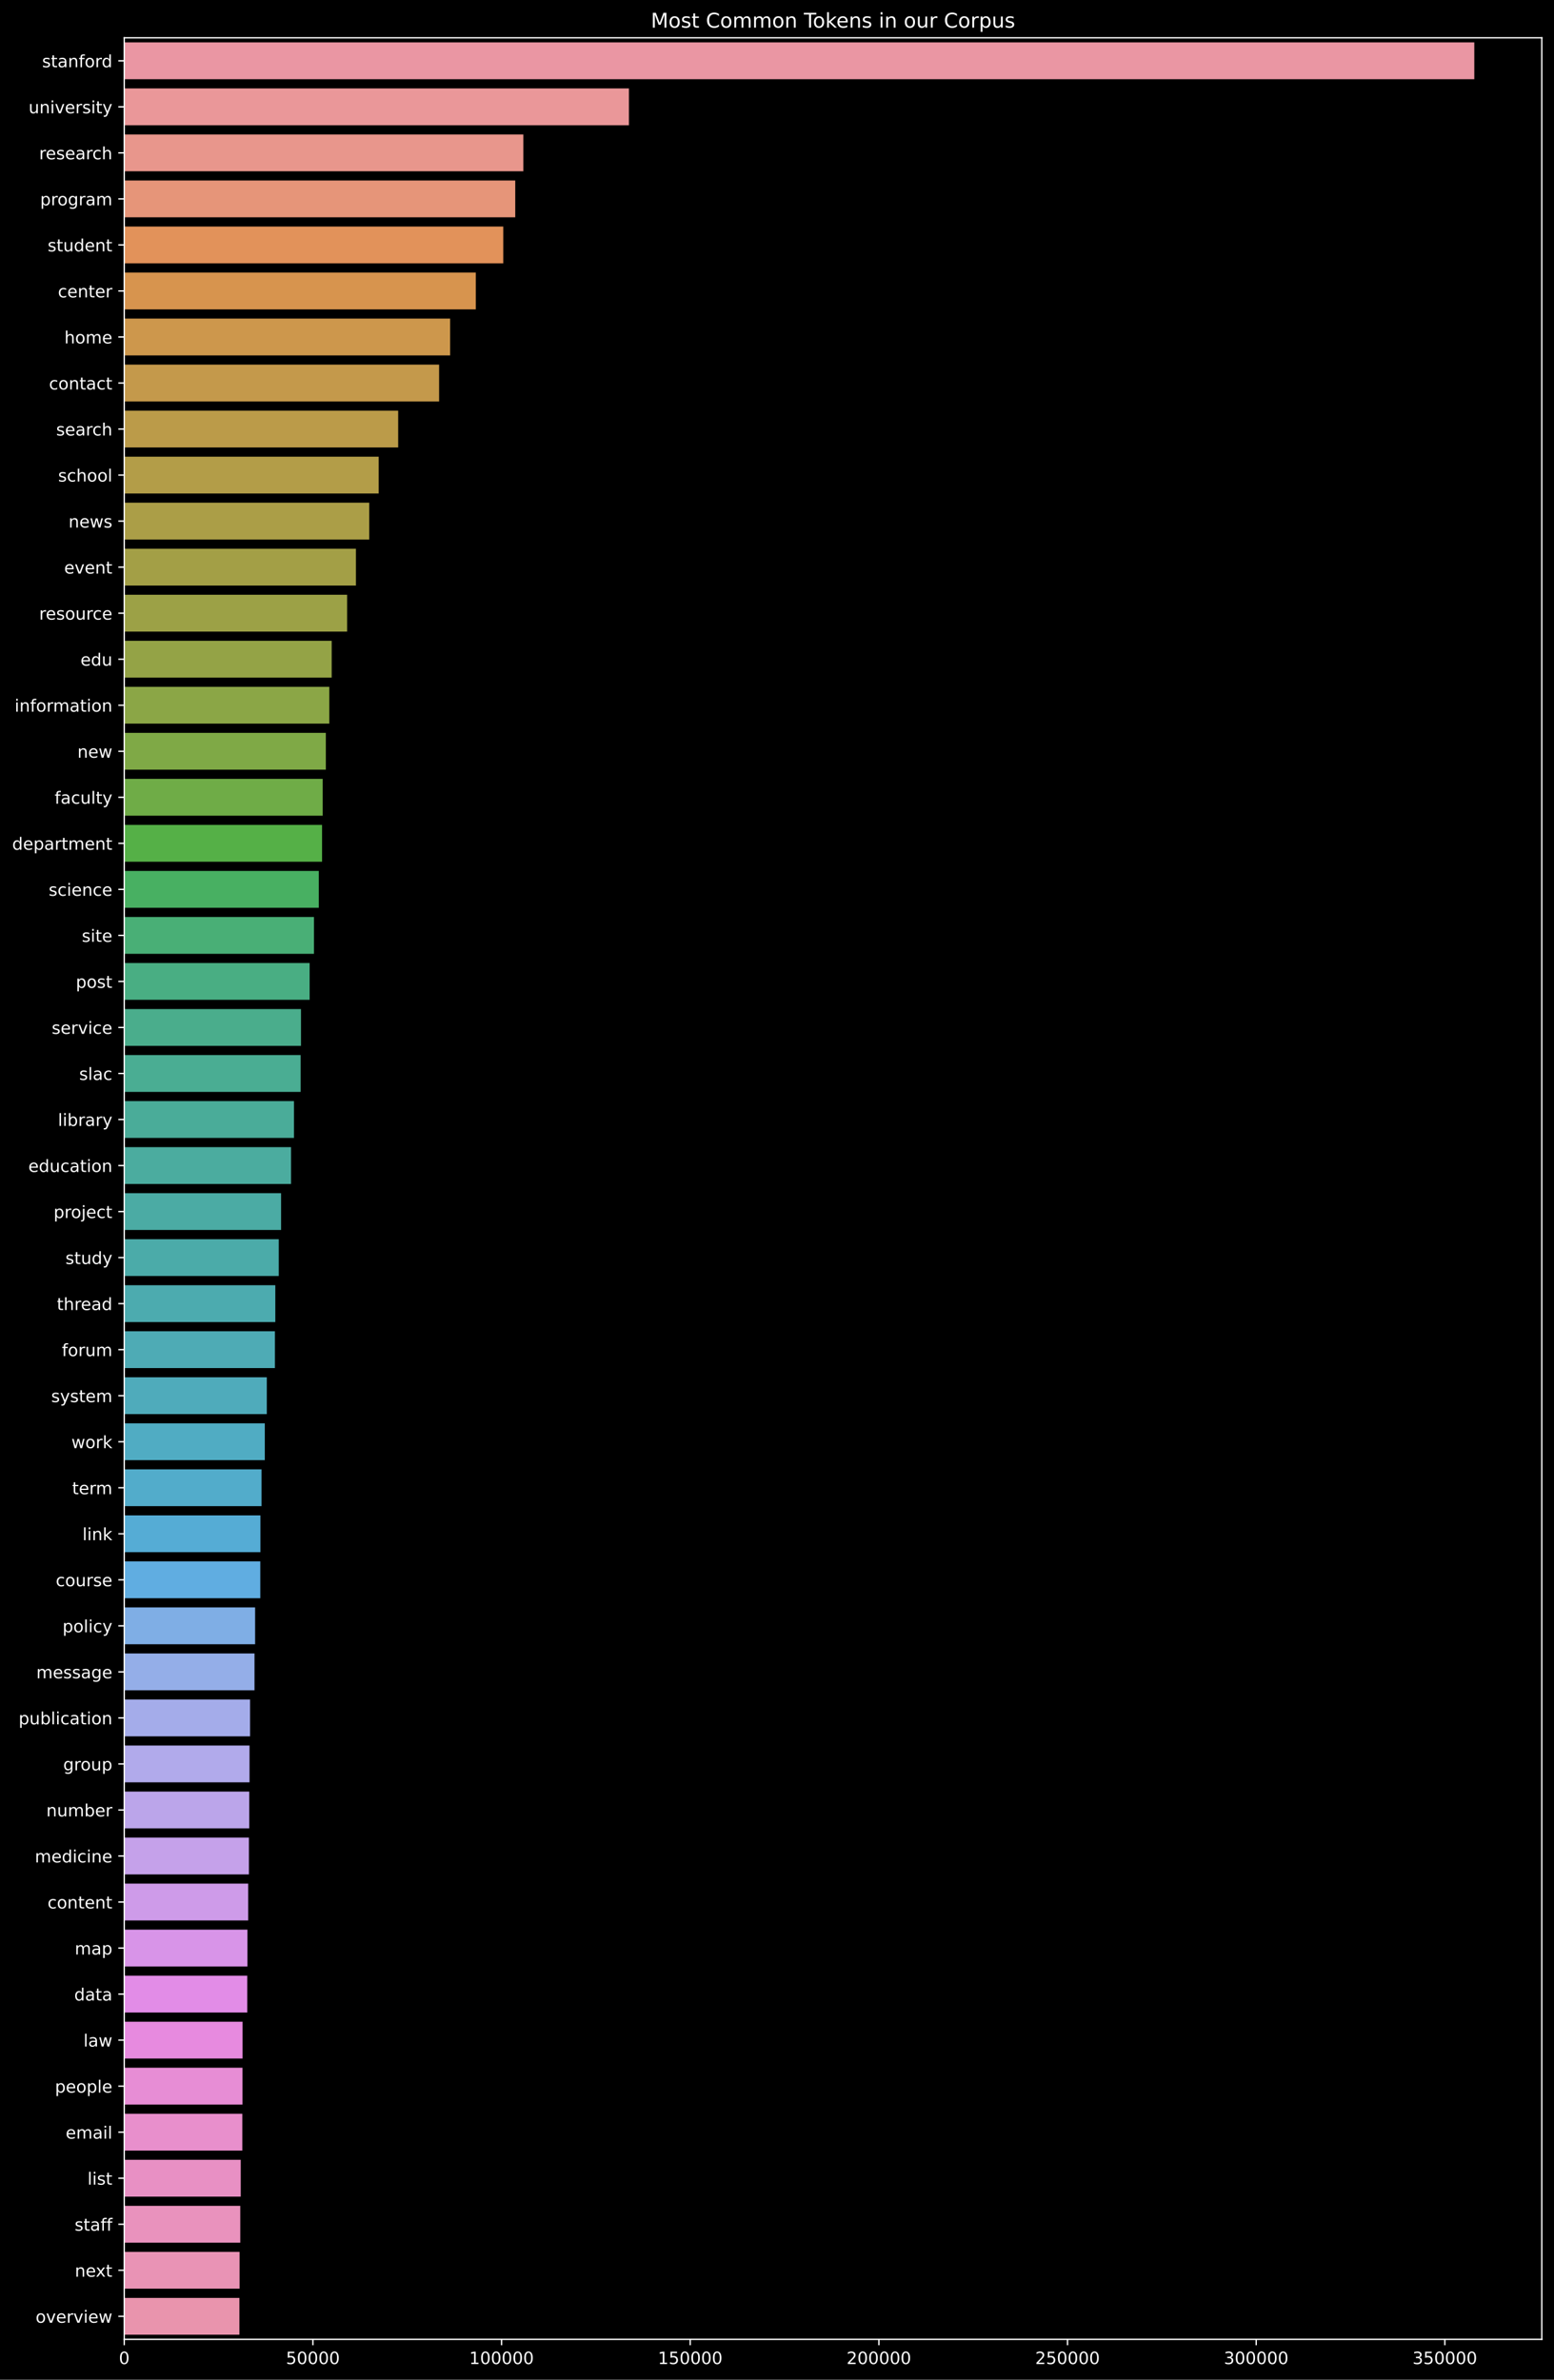 <?xml version="1.0" encoding="utf-8" standalone="no"?>
<!DOCTYPE svg PUBLIC "-//W3C//DTD SVG 1.1//EN"
  "http://www.w3.org/Graphics/SVG/1.1/DTD/svg11.dtd">
<!-- Created with matplotlib (https://matplotlib.org/) -->
<svg height="1405.196pt" version="1.1" viewBox="0 0 917.561 1405.196" width="917.561pt" xmlns="http://www.w3.org/2000/svg" xmlns:xlink="http://www.w3.org/1999/xlink">
 <defs>
  <style type="text/css">
*{stroke-linecap:butt;stroke-linejoin:round;}
  </style>
 </defs>
 <g id="figure_1">
  <g id="patch_1">
   <path d="M 0 1405.196 
L 917.561 1405.196 
L 917.561 0 
L 0 0 
z
"/>
  </g>
  <g id="axes_1">
   <g id="patch_2">
    <path d="M 73.361 1381.318 
L 910.361 1381.318 
L 910.361 22.318 
L 73.361 22.318 
z
"/>
   </g>
   <g id="patch_3">
    <path clip-path="url(#p689c40d305)" d="M 73.361 25.036 
L 870.504 25.036 
L 870.504 46.78 
L 73.361 46.78 
z
" style="fill:#ea96a3;"/>
   </g>
   <g id="patch_4">
    <path clip-path="url(#p689c40d305)" d="M 73.361 52.216 
L 371.341 52.216 
L 371.341 73.96 
L 73.361 73.96 
z
" style="fill:#ea9799;"/>
   </g>
   <g id="patch_5">
    <path clip-path="url(#p689c40d305)" d="M 73.361 79.396 
L 308.999 79.396 
L 308.999 101.14 
L 73.361 101.14 
z
" style="fill:#e8968c;"/>
   </g>
   <g id="patch_6">
    <path clip-path="url(#p689c40d305)" d="M 73.361 106.576 
L 304.227 106.576 
L 304.227 128.32 
L 73.361 128.32 
z
" style="fill:#e69579;"/>
   </g>
   <g id="patch_7">
    <path clip-path="url(#p689c40d305)" d="M 73.361 133.756 
L 297.151 133.756 
L 297.151 155.5 
L 73.361 155.5 
z
" style="fill:#e2925a;"/>
   </g>
   <g id="patch_8">
    <path clip-path="url(#p689c40d305)" d="M 73.361 160.936 
L 280.942 160.936 
L 280.942 182.68 
L 73.361 182.68 
z
" style="fill:#d7944e;"/>
   </g>
   <g id="patch_9">
    <path clip-path="url(#p689c40d305)" d="M 73.361 188.116 
L 265.785 188.116 
L 265.785 209.86 
L 73.361 209.86 
z
" style="fill:#cd974c;"/>
   </g>
   <g id="patch_10">
    <path clip-path="url(#p689c40d305)" d="M 73.361 215.296 
L 259.278 215.296 
L 259.278 237.04 
L 73.361 237.04 
z
" style="fill:#c4994b;"/>
   </g>
   <g id="patch_11">
    <path clip-path="url(#p689c40d305)" d="M 73.361 242.476 
L 235.103 242.476 
L 235.103 264.22 
L 73.361 264.22 
z
" style="fill:#bb9b49;"/>
   </g>
   <g id="patch_12">
    <path clip-path="url(#p689c40d305)" d="M 73.361 269.656 
L 223.599 269.656 
L 223.599 291.4 
L 73.361 291.4 
z
" style="fill:#b39d48;"/>
   </g>
   <g id="patch_13">
    <path clip-path="url(#p689c40d305)" d="M 73.361 296.836 
L 218.007 296.836 
L 218.007 318.58 
L 73.361 318.58 
z
" style="fill:#ab9e47;"/>
   </g>
   <g id="patch_14">
    <path clip-path="url(#p689c40d305)" d="M 73.361 324.016 
L 210.158 324.016 
L 210.158 345.76 
L 73.361 345.76 
z
" style="fill:#a39f46;"/>
   </g>
   <g id="patch_15">
    <path clip-path="url(#p689c40d305)" d="M 73.361 351.196 
L 204.96 351.196 
L 204.96 372.94 
L 73.361 372.94 
z
" style="fill:#9ca146;"/>
   </g>
   <g id="patch_16">
    <path clip-path="url(#p689c40d305)" d="M 73.361 378.376 
L 195.849 378.376 
L 195.849 400.12 
L 73.361 400.12 
z
" style="fill:#94a346;"/>
   </g>
   <g id="patch_17">
    <path clip-path="url(#p689c40d305)" d="M 73.361 405.556 
L 194.441 405.556 
L 194.441 427.3 
L 73.361 427.3 
z
" style="fill:#8ba646;"/>
   </g>
   <g id="patch_18">
    <path clip-path="url(#p689c40d305)" d="M 73.361 432.736 
L 192.389 432.736 
L 192.389 454.48 
L 73.361 454.48 
z
" style="fill:#7fa946;"/>
   </g>
   <g id="patch_19">
    <path clip-path="url(#p689c40d305)" d="M 73.361 459.916 
L 190.544 459.916 
L 190.544 481.66 
L 73.361 481.66 
z
" style="fill:#6fac47;"/>
   </g>
   <g id="patch_20">
    <path clip-path="url(#p689c40d305)" d="M 73.361 487.096 
L 190.159 487.096 
L 190.159 508.84 
L 73.361 508.84 
z
" style="fill:#55b047;"/>
   </g>
   <g id="patch_21">
    <path clip-path="url(#p689c40d305)" d="M 73.361 514.276 
L 188.231 514.276 
L 188.231 536.02 
L 73.361 536.02 
z
" style="fill:#48b062;"/>
   </g>
   <g id="patch_22">
    <path clip-path="url(#p689c40d305)" d="M 73.361 541.456 
L 185.391 541.456 
L 185.391 563.2 
L 73.361 563.2 
z
" style="fill:#49af76;"/>
   </g>
   <g id="patch_23">
    <path clip-path="url(#p689c40d305)" d="M 73.361 568.636 
L 182.824 568.636 
L 182.824 590.38 
L 73.361 590.38 
z
" style="fill:#49ae83;"/>
   </g>
   <g id="patch_24">
    <path clip-path="url(#p689c40d305)" d="M 73.361 595.816 
L 177.72 595.816 
L 177.72 617.56 
L 73.361 617.56 
z
" style="fill:#4aad8c;"/>
   </g>
   <g id="patch_25">
    <path clip-path="url(#p689c40d305)" d="M 73.361 622.996 
L 177.518 622.996 
L 177.518 644.74 
L 73.361 644.74 
z
" style="fill:#4aad93;"/>
   </g>
   <g id="patch_26">
    <path clip-path="url(#p689c40d305)" d="M 73.361 650.176 
L 173.57 650.176 
L 173.57 671.92 
L 73.361 671.92 
z
" style="fill:#4aac99;"/>
   </g>
   <g id="patch_27">
    <path clip-path="url(#p689c40d305)" d="M 73.361 677.356 
L 171.852 677.356 
L 171.852 699.1 
L 73.361 699.1 
z
" style="fill:#4bac9f;"/>
   </g>
   <g id="patch_28">
    <path clip-path="url(#p689c40d305)" d="M 73.361 704.536 
L 165.962 704.536 
L 165.962 726.28 
L 73.361 726.28 
z
" style="fill:#4baba4;"/>
   </g>
   <g id="patch_29">
    <path clip-path="url(#p689c40d305)" d="M 73.361 731.716 
L 164.598 731.716 
L 164.598 753.46 
L 73.361 753.46 
z
" style="fill:#4baba9;"/>
   </g>
   <g id="patch_30">
    <path clip-path="url(#p689c40d305)" d="M 73.361 758.896 
L 162.558 758.896 
L 162.558 780.64 
L 73.361 780.64 
z
" style="fill:#4cabaf;"/>
   </g>
   <g id="patch_31">
    <path clip-path="url(#p689c40d305)" d="M 73.361 786.076 
L 162.333 786.076 
L 162.333 807.82 
L 73.361 807.82 
z
" style="fill:#4eabb5;"/>
   </g>
   <g id="patch_32">
    <path clip-path="url(#p689c40d305)" d="M 73.361 813.256 
L 157.543 813.256 
L 157.543 835 
L 73.361 835 
z
" style="fill:#4fabbb;"/>
   </g>
   <g id="patch_33">
    <path clip-path="url(#p689c40d305)" d="M 73.361 840.436 
L 156.355 840.436 
L 156.355 862.18 
L 73.361 862.18 
z
" style="fill:#50acc3;"/>
   </g>
   <g id="patch_34">
    <path clip-path="url(#p689c40d305)" d="M 73.361 867.616 
L 154.417 867.616 
L 154.417 889.36 
L 73.361 889.36 
z
" style="fill:#52accb;"/>
   </g>
   <g id="patch_35">
    <path clip-path="url(#p689c40d305)" d="M 73.361 894.796 
L 153.76 894.796 
L 153.76 916.54 
L 73.361 916.54 
z
" style="fill:#55acd5;"/>
   </g>
   <g id="patch_36">
    <path clip-path="url(#p689c40d305)" d="M 73.361 921.976 
L 153.693 921.976 
L 153.693 943.72 
L 73.361 943.72 
z
" style="fill:#60ade1;"/>
   </g>
   <g id="patch_37">
    <path clip-path="url(#p689c40d305)" d="M 73.361 949.156 
L 150.632 949.156 
L 150.632 970.9 
L 73.361 970.9 
z
" style="fill:#7faee5;"/>
   </g>
   <g id="patch_38">
    <path clip-path="url(#p689c40d305)" d="M 73.361 976.336 
L 150.275 976.336 
L 150.275 998.08 
L 73.361 998.08 
z
" style="fill:#94aee8;"/>
   </g>
   <g id="patch_39">
    <path clip-path="url(#p689c40d305)" d="M 73.361 1003.516 
L 147.653 1003.516 
L 147.653 1025.26 
L 73.361 1025.26 
z
" style="fill:#a4acea;"/>
   </g>
   <g id="patch_40">
    <path clip-path="url(#p689c40d305)" d="M 73.361 1030.696 
L 147.341 1030.696 
L 147.341 1052.44 
L 73.361 1052.44 
z
" style="fill:#b1aaeb;"/>
   </g>
   <g id="patch_41">
    <path clip-path="url(#p689c40d305)" d="M 73.361 1057.876 
L 147.163 1057.876 
L 147.163 1079.62 
L 73.361 1079.62 
z
" style="fill:#bba5ea;"/>
   </g>
   <g id="patch_42">
    <path clip-path="url(#p689c40d305)" d="M 73.361 1085.056 
L 146.974 1085.056 
L 146.974 1106.8 
L 73.361 1106.8 
z
" style="fill:#c5a1ea;"/>
   </g>
   <g id="patch_43">
    <path clip-path="url(#p689c40d305)" d="M 73.361 1112.236 
L 146.55 1112.236 
L 146.55 1133.98 
L 73.361 1133.98 
z
" style="fill:#ce9be9;"/>
   </g>
   <g id="patch_44">
    <path clip-path="url(#p689c40d305)" d="M 73.361 1139.416 
L 146.103 1139.416 
L 146.103 1161.16 
L 73.361 1161.16 
z
" style="fill:#d894e8;"/>
   </g>
   <g id="patch_45">
    <path clip-path="url(#p689c40d305)" d="M 73.361 1166.596 
L 145.989 1166.596 
L 145.989 1188.34 
L 73.361 1188.34 
z
" style="fill:#e28ce7;"/>
   </g>
   <g id="patch_46">
    <path clip-path="url(#p689c40d305)" d="M 73.361 1193.776 
L 143.229 1193.776 
L 143.229 1215.52 
L 73.361 1215.52 
z
" style="fill:#e78adf;"/>
   </g>
   <g id="patch_47">
    <path clip-path="url(#p689c40d305)" d="M 73.361 1220.956 
L 143.178 1220.956 
L 143.178 1242.7 
L 73.361 1242.7 
z
" style="fill:#e78dd5;"/>
   </g>
   <g id="patch_48">
    <path clip-path="url(#p689c40d305)" d="M 73.361 1248.136 
L 143.077 1248.136 
L 143.077 1269.88 
L 73.361 1269.88 
z
" style="fill:#e88fcc;"/>
   </g>
   <g id="patch_49">
    <path clip-path="url(#p689c40d305)" d="M 73.361 1275.316 
L 142.15 1275.316 
L 142.15 1297.06 
L 73.361 1297.06 
z
" style="fill:#e890c4;"/>
   </g>
   <g id="patch_50">
    <path clip-path="url(#p689c40d305)" d="M 73.361 1302.496 
L 141.876 1302.496 
L 141.876 1324.24 
L 73.361 1324.24 
z
" style="fill:#e992bd;"/>
   </g>
   <g id="patch_51">
    <path clip-path="url(#p689c40d305)" d="M 73.361 1329.676 
L 141.471 1329.676 
L 141.471 1351.42 
L 73.361 1351.42 
z
" style="fill:#e993b5;"/>
   </g>
   <g id="patch_52">
    <path clip-path="url(#p689c40d305)" d="M 73.361 1356.856 
L 141.366 1356.856 
L 141.366 1378.6 
L 73.361 1378.6 
z
" style="fill:#e994ad;"/>
   </g>
   <g id="matplotlib.axis_1">
    <g id="xtick_1">
     <g id="line2d_1">
      <defs>
       <path d="M 0 0 
L 0 3.5 
" id="mc3494ede4d" style="stroke:#ffffff;stroke-width:0.8;"/>
      </defs>
      <g>
       <use style="fill:#ffffff;stroke:#ffffff;stroke-width:0.8;" x="73.361" xlink:href="#mc3494ede4d" y="1381.318"/>
      </g>
     </g>
     <g id="text_1">
      <!-- 0 -->
      <defs>
       <path d="M 31.781 66.406 
Q 24.172 66.406 20.328 58.906 
Q 16.5 51.422 16.5 36.375 
Q 16.5 21.391 20.328 13.891 
Q 24.172 6.391 31.781 6.391 
Q 39.453 6.391 43.281 13.891 
Q 47.125 21.391 47.125 36.375 
Q 47.125 51.422 43.281 58.906 
Q 39.453 66.406 31.781 66.406 
z
M 31.781 74.219 
Q 44.047 74.219 50.516 64.516 
Q 56.984 54.828 56.984 36.375 
Q 56.984 17.969 50.516 8.266 
Q 44.047 -1.422 31.781 -1.422 
Q 19.531 -1.422 13.062 8.266 
Q 6.594 17.969 6.594 36.375 
Q 6.594 54.828 13.062 64.516 
Q 19.531 74.219 31.781 74.219 
z
" id="DejaVuSans-48"/>
      </defs>
      <g style="fill:#ffffff;" transform="translate(70.18 1395.917)scale(0.1 -0.1)">
       <use xlink:href="#DejaVuSans-48"/>
      </g>
     </g>
    </g>
    <g id="xtick_2">
     <g id="line2d_2">
      <g>
       <use style="fill:#ffffff;stroke:#ffffff;stroke-width:0.8;" x="184.754" xlink:href="#mc3494ede4d" y="1381.318"/>
      </g>
     </g>
     <g id="text_2">
      <!-- 50000 -->
      <defs>
       <path d="M 10.797 72.906 
L 49.516 72.906 
L 49.516 64.594 
L 19.828 64.594 
L 19.828 46.734 
Q 21.969 47.469 24.109 47.828 
Q 26.266 48.188 28.422 48.188 
Q 40.625 48.188 47.75 41.5 
Q 54.891 34.812 54.891 23.391 
Q 54.891 11.625 47.562 5.094 
Q 40.234 -1.422 26.906 -1.422 
Q 22.312 -1.422 17.547 -0.641 
Q 12.797 0.141 7.719 1.703 
L 7.719 11.625 
Q 12.109 9.234 16.797 8.062 
Q 21.484 6.891 26.703 6.891 
Q 35.156 6.891 40.078 11.328 
Q 45.016 15.766 45.016 23.391 
Q 45.016 31 40.078 35.438 
Q 35.156 39.891 26.703 39.891 
Q 22.75 39.891 18.812 39.016 
Q 14.891 38.141 10.797 36.281 
z
" id="DejaVuSans-53"/>
      </defs>
      <g style="fill:#ffffff;" transform="translate(168.848 1395.917)scale(0.1 -0.1)">
       <use xlink:href="#DejaVuSans-53"/>
       <use x="63.623" xlink:href="#DejaVuSans-48"/>
       <use x="127.246" xlink:href="#DejaVuSans-48"/>
       <use x="190.869" xlink:href="#DejaVuSans-48"/>
       <use x="254.492" xlink:href="#DejaVuSans-48"/>
      </g>
     </g>
    </g>
    <g id="xtick_3">
     <g id="line2d_3">
      <g>
       <use style="fill:#ffffff;stroke:#ffffff;stroke-width:0.8;" x="296.147" xlink:href="#mc3494ede4d" y="1381.318"/>
      </g>
     </g>
     <g id="text_3">
      <!-- 100000 -->
      <defs>
       <path d="M 12.406 8.297 
L 28.516 8.297 
L 28.516 63.922 
L 10.984 60.406 
L 10.984 69.391 
L 28.422 72.906 
L 38.281 72.906 
L 38.281 8.297 
L 54.391 8.297 
L 54.391 0 
L 12.406 0 
z
" id="DejaVuSans-49"/>
      </defs>
      <g style="fill:#ffffff;" transform="translate(277.059 1395.917)scale(0.1 -0.1)">
       <use xlink:href="#DejaVuSans-49"/>
       <use x="63.623" xlink:href="#DejaVuSans-48"/>
       <use x="127.246" xlink:href="#DejaVuSans-48"/>
       <use x="190.869" xlink:href="#DejaVuSans-48"/>
       <use x="254.492" xlink:href="#DejaVuSans-48"/>
       <use x="318.115" xlink:href="#DejaVuSans-48"/>
      </g>
     </g>
    </g>
    <g id="xtick_4">
     <g id="line2d_4">
      <g>
       <use style="fill:#ffffff;stroke:#ffffff;stroke-width:0.8;" x="407.539" xlink:href="#mc3494ede4d" y="1381.318"/>
      </g>
     </g>
     <g id="text_4">
      <!-- 150000 -->
      <g style="fill:#ffffff;" transform="translate(388.452 1395.917)scale(0.1 -0.1)">
       <use xlink:href="#DejaVuSans-49"/>
       <use x="63.623" xlink:href="#DejaVuSans-53"/>
       <use x="127.246" xlink:href="#DejaVuSans-48"/>
       <use x="190.869" xlink:href="#DejaVuSans-48"/>
       <use x="254.492" xlink:href="#DejaVuSans-48"/>
       <use x="318.115" xlink:href="#DejaVuSans-48"/>
      </g>
     </g>
    </g>
    <g id="xtick_5">
     <g id="line2d_5">
      <g>
       <use style="fill:#ffffff;stroke:#ffffff;stroke-width:0.8;" x="518.932" xlink:href="#mc3494ede4d" y="1381.318"/>
      </g>
     </g>
     <g id="text_5">
      <!-- 200000 -->
      <defs>
       <path d="M 19.188 8.297 
L 53.609 8.297 
L 53.609 0 
L 7.328 0 
L 7.328 8.297 
Q 12.938 14.109 22.625 23.891 
Q 32.328 33.688 34.812 36.531 
Q 39.547 41.844 41.422 45.531 
Q 43.312 49.219 43.312 52.781 
Q 43.312 58.594 39.234 62.25 
Q 35.156 65.922 28.609 65.922 
Q 23.969 65.922 18.812 64.312 
Q 13.672 62.703 7.812 59.422 
L 7.812 69.391 
Q 13.766 71.781 18.938 73 
Q 24.125 74.219 28.422 74.219 
Q 39.75 74.219 46.484 68.547 
Q 53.219 62.891 53.219 53.422 
Q 53.219 48.922 51.531 44.891 
Q 49.859 40.875 45.406 35.406 
Q 44.188 33.984 37.641 27.219 
Q 31.109 20.453 19.188 8.297 
z
" id="DejaVuSans-50"/>
      </defs>
      <g style="fill:#ffffff;" transform="translate(499.845 1395.917)scale(0.1 -0.1)">
       <use xlink:href="#DejaVuSans-50"/>
       <use x="63.623" xlink:href="#DejaVuSans-48"/>
       <use x="127.246" xlink:href="#DejaVuSans-48"/>
       <use x="190.869" xlink:href="#DejaVuSans-48"/>
       <use x="254.492" xlink:href="#DejaVuSans-48"/>
       <use x="318.115" xlink:href="#DejaVuSans-48"/>
      </g>
     </g>
    </g>
    <g id="xtick_6">
     <g id="line2d_6">
      <g>
       <use style="fill:#ffffff;stroke:#ffffff;stroke-width:0.8;" x="630.325" xlink:href="#mc3494ede4d" y="1381.318"/>
      </g>
     </g>
     <g id="text_6">
      <!-- 250000 -->
      <g style="fill:#ffffff;" transform="translate(611.238 1395.917)scale(0.1 -0.1)">
       <use xlink:href="#DejaVuSans-50"/>
       <use x="63.623" xlink:href="#DejaVuSans-53"/>
       <use x="127.246" xlink:href="#DejaVuSans-48"/>
       <use x="190.869" xlink:href="#DejaVuSans-48"/>
       <use x="254.492" xlink:href="#DejaVuSans-48"/>
       <use x="318.115" xlink:href="#DejaVuSans-48"/>
      </g>
     </g>
    </g>
    <g id="xtick_7">
     <g id="line2d_7">
      <g>
       <use style="fill:#ffffff;stroke:#ffffff;stroke-width:0.8;" x="741.718" xlink:href="#mc3494ede4d" y="1381.318"/>
      </g>
     </g>
     <g id="text_7">
      <!-- 300000 -->
      <defs>
       <path d="M 40.578 39.312 
Q 47.656 37.797 51.625 33 
Q 55.609 28.219 55.609 21.188 
Q 55.609 10.406 48.188 4.484 
Q 40.766 -1.422 27.094 -1.422 
Q 22.516 -1.422 17.656 -0.516 
Q 12.797 0.391 7.625 2.203 
L 7.625 11.719 
Q 11.719 9.328 16.594 8.109 
Q 21.484 6.891 26.812 6.891 
Q 36.078 6.891 40.938 10.547 
Q 45.797 14.203 45.797 21.188 
Q 45.797 27.641 41.281 31.266 
Q 36.766 34.906 28.719 34.906 
L 20.219 34.906 
L 20.219 43.016 
L 29.109 43.016 
Q 36.375 43.016 40.234 45.922 
Q 44.094 48.828 44.094 54.297 
Q 44.094 59.906 40.109 62.906 
Q 36.141 65.922 28.719 65.922 
Q 24.656 65.922 20.016 65.031 
Q 15.375 64.156 9.812 62.312 
L 9.812 71.094 
Q 15.438 72.656 20.344 73.438 
Q 25.25 74.219 29.594 74.219 
Q 40.828 74.219 47.359 69.109 
Q 53.906 64.016 53.906 55.328 
Q 53.906 49.266 50.438 45.094 
Q 46.969 40.922 40.578 39.312 
z
" id="DejaVuSans-51"/>
      </defs>
      <g style="fill:#ffffff;" transform="translate(722.631 1395.917)scale(0.1 -0.1)">
       <use xlink:href="#DejaVuSans-51"/>
       <use x="63.623" xlink:href="#DejaVuSans-48"/>
       <use x="127.246" xlink:href="#DejaVuSans-48"/>
       <use x="190.869" xlink:href="#DejaVuSans-48"/>
       <use x="254.492" xlink:href="#DejaVuSans-48"/>
       <use x="318.115" xlink:href="#DejaVuSans-48"/>
      </g>
     </g>
    </g>
    <g id="xtick_8">
     <g id="line2d_8">
      <g>
       <use style="fill:#ffffff;stroke:#ffffff;stroke-width:0.8;" x="853.111" xlink:href="#mc3494ede4d" y="1381.318"/>
      </g>
     </g>
     <g id="text_8">
      <!-- 350000 -->
      <g style="fill:#ffffff;" transform="translate(834.023 1395.917)scale(0.1 -0.1)">
       <use xlink:href="#DejaVuSans-51"/>
       <use x="63.623" xlink:href="#DejaVuSans-53"/>
       <use x="127.246" xlink:href="#DejaVuSans-48"/>
       <use x="190.869" xlink:href="#DejaVuSans-48"/>
       <use x="254.492" xlink:href="#DejaVuSans-48"/>
       <use x="318.115" xlink:href="#DejaVuSans-48"/>
      </g>
     </g>
    </g>
   </g>
   <g id="matplotlib.axis_2">
    <g id="ytick_1">
     <g id="line2d_9">
      <defs>
       <path d="M 0 0 
L -3.5 0 
" id="m39819e2a63" style="stroke:#ffffff;stroke-width:0.8;"/>
      </defs>
      <g>
       <use style="fill:#ffffff;stroke:#ffffff;stroke-width:0.8;" x="73.361" xlink:href="#m39819e2a63" y="35.908"/>
      </g>
     </g>
     <g id="text_9">
      <!-- stanford -->
      <defs>
       <path d="M 44.281 53.078 
L 44.281 44.578 
Q 40.484 46.531 36.375 47.5 
Q 32.281 48.484 27.875 48.484 
Q 21.188 48.484 17.844 46.438 
Q 14.5 44.391 14.5 40.281 
Q 14.5 37.156 16.891 35.375 
Q 19.281 33.594 26.516 31.984 
L 29.594 31.297 
Q 39.156 29.25 43.188 25.516 
Q 47.219 21.781 47.219 15.094 
Q 47.219 7.469 41.188 3.016 
Q 35.156 -1.422 24.609 -1.422 
Q 20.219 -1.422 15.453 -0.562 
Q 10.688 0.297 5.422 2 
L 5.422 11.281 
Q 10.406 8.688 15.234 7.391 
Q 20.062 6.109 24.812 6.109 
Q 31.156 6.109 34.562 8.281 
Q 37.984 10.453 37.984 14.406 
Q 37.984 18.062 35.516 20.016 
Q 33.062 21.969 24.703 23.781 
L 21.578 24.516 
Q 13.234 26.266 9.516 29.906 
Q 5.812 33.547 5.812 39.891 
Q 5.812 47.609 11.281 51.797 
Q 16.75 56 26.812 56 
Q 31.781 56 36.172 55.266 
Q 40.578 54.547 44.281 53.078 
z
" id="DejaVuSans-115"/>
       <path d="M 18.312 70.219 
L 18.312 54.688 
L 36.812 54.688 
L 36.812 47.703 
L 18.312 47.703 
L 18.312 18.016 
Q 18.312 11.328 20.141 9.422 
Q 21.969 7.516 27.594 7.516 
L 36.812 7.516 
L 36.812 0 
L 27.594 0 
Q 17.188 0 13.234 3.875 
Q 9.281 7.766 9.281 18.016 
L 9.281 47.703 
L 2.688 47.703 
L 2.688 54.688 
L 9.281 54.688 
L 9.281 70.219 
z
" id="DejaVuSans-116"/>
       <path d="M 34.281 27.484 
Q 23.391 27.484 19.188 25 
Q 14.984 22.516 14.984 16.5 
Q 14.984 11.719 18.141 8.906 
Q 21.297 6.109 26.703 6.109 
Q 34.188 6.109 38.703 11.406 
Q 43.219 16.703 43.219 25.484 
L 43.219 27.484 
z
M 52.203 31.203 
L 52.203 0 
L 43.219 0 
L 43.219 8.297 
Q 40.141 3.328 35.547 0.953 
Q 30.953 -1.422 24.312 -1.422 
Q 15.922 -1.422 10.953 3.297 
Q 6 8.016 6 15.922 
Q 6 25.141 12.172 29.828 
Q 18.359 34.516 30.609 34.516 
L 43.219 34.516 
L 43.219 35.406 
Q 43.219 41.609 39.141 45 
Q 35.062 48.391 27.688 48.391 
Q 23 48.391 18.547 47.266 
Q 14.109 46.141 10.016 43.891 
L 10.016 52.203 
Q 14.938 54.109 19.578 55.047 
Q 24.219 56 28.609 56 
Q 40.484 56 46.344 49.844 
Q 52.203 43.703 52.203 31.203 
z
" id="DejaVuSans-97"/>
       <path d="M 54.891 33.016 
L 54.891 0 
L 45.906 0 
L 45.906 32.719 
Q 45.906 40.484 42.875 44.328 
Q 39.844 48.188 33.797 48.188 
Q 26.516 48.188 22.312 43.547 
Q 18.109 38.922 18.109 30.906 
L 18.109 0 
L 9.078 0 
L 9.078 54.688 
L 18.109 54.688 
L 18.109 46.188 
Q 21.344 51.125 25.703 53.562 
Q 30.078 56 35.797 56 
Q 45.219 56 50.047 50.172 
Q 54.891 44.344 54.891 33.016 
z
" id="DejaVuSans-110"/>
       <path d="M 37.109 75.984 
L 37.109 68.5 
L 28.516 68.5 
Q 23.688 68.5 21.797 66.547 
Q 19.922 64.594 19.922 59.516 
L 19.922 54.688 
L 34.719 54.688 
L 34.719 47.703 
L 19.922 47.703 
L 19.922 0 
L 10.891 0 
L 10.891 47.703 
L 2.297 47.703 
L 2.297 54.688 
L 10.891 54.688 
L 10.891 58.5 
Q 10.891 67.625 15.141 71.797 
Q 19.391 75.984 28.609 75.984 
z
" id="DejaVuSans-102"/>
       <path d="M 30.609 48.391 
Q 23.391 48.391 19.188 42.75 
Q 14.984 37.109 14.984 27.297 
Q 14.984 17.484 19.156 11.844 
Q 23.344 6.203 30.609 6.203 
Q 37.797 6.203 41.984 11.859 
Q 46.188 17.531 46.188 27.297 
Q 46.188 37.016 41.984 42.703 
Q 37.797 48.391 30.609 48.391 
z
M 30.609 56 
Q 42.328 56 49.016 48.375 
Q 55.719 40.766 55.719 27.297 
Q 55.719 13.875 49.016 6.219 
Q 42.328 -1.422 30.609 -1.422 
Q 18.844 -1.422 12.172 6.219 
Q 5.516 13.875 5.516 27.297 
Q 5.516 40.766 12.172 48.375 
Q 18.844 56 30.609 56 
z
" id="DejaVuSans-111"/>
       <path d="M 41.109 46.297 
Q 39.594 47.172 37.812 47.578 
Q 36.031 48 33.891 48 
Q 26.266 48 22.188 43.047 
Q 18.109 38.094 18.109 28.812 
L 18.109 0 
L 9.078 0 
L 9.078 54.688 
L 18.109 54.688 
L 18.109 46.188 
Q 20.953 51.172 25.484 53.578 
Q 30.031 56 36.531 56 
Q 37.453 56 38.578 55.875 
Q 39.703 55.766 41.062 55.516 
z
" id="DejaVuSans-114"/>
       <path d="M 45.406 46.391 
L 45.406 75.984 
L 54.391 75.984 
L 54.391 0 
L 45.406 0 
L 45.406 8.203 
Q 42.578 3.328 38.25 0.953 
Q 33.938 -1.422 27.875 -1.422 
Q 17.969 -1.422 11.734 6.484 
Q 5.516 14.406 5.516 27.297 
Q 5.516 40.188 11.734 48.094 
Q 17.969 56 27.875 56 
Q 33.938 56 38.25 53.625 
Q 42.578 51.266 45.406 46.391 
z
M 14.797 27.297 
Q 14.797 17.391 18.875 11.75 
Q 22.953 6.109 30.078 6.109 
Q 37.203 6.109 41.297 11.75 
Q 45.406 17.391 45.406 27.297 
Q 45.406 37.203 41.297 42.844 
Q 37.203 48.484 30.078 48.484 
Q 22.953 48.484 18.875 42.844 
Q 14.797 37.203 14.797 27.297 
z
" id="DejaVuSans-100"/>
      </defs>
      <g style="fill:#ffffff;" transform="translate(24.842 39.707)scale(0.1 -0.1)">
       <use xlink:href="#DejaVuSans-115"/>
       <use x="52.1" xlink:href="#DejaVuSans-116"/>
       <use x="91.309" xlink:href="#DejaVuSans-97"/>
       <use x="152.588" xlink:href="#DejaVuSans-110"/>
       <use x="215.967" xlink:href="#DejaVuSans-102"/>
       <use x="251.172" xlink:href="#DejaVuSans-111"/>
       <use x="312.354" xlink:href="#DejaVuSans-114"/>
       <use x="351.717" xlink:href="#DejaVuSans-100"/>
      </g>
     </g>
    </g>
    <g id="ytick_2">
     <g id="line2d_10">
      <g>
       <use style="fill:#ffffff;stroke:#ffffff;stroke-width:0.8;" x="73.361" xlink:href="#m39819e2a63" y="63.088"/>
      </g>
     </g>
     <g id="text_10">
      <!-- university -->
      <defs>
       <path d="M 8.5 21.578 
L 8.5 54.688 
L 17.484 54.688 
L 17.484 21.922 
Q 17.484 14.156 20.5 10.266 
Q 23.531 6.391 29.594 6.391 
Q 36.859 6.391 41.078 11.031 
Q 45.312 15.672 45.312 23.688 
L 45.312 54.688 
L 54.297 54.688 
L 54.297 0 
L 45.312 0 
L 45.312 8.406 
Q 42.047 3.422 37.719 1 
Q 33.406 -1.422 27.688 -1.422 
Q 18.266 -1.422 13.375 4.438 
Q 8.5 10.297 8.5 21.578 
z
M 31.109 56 
z
" id="DejaVuSans-117"/>
       <path d="M 9.422 54.688 
L 18.406 54.688 
L 18.406 0 
L 9.422 0 
z
M 9.422 75.984 
L 18.406 75.984 
L 18.406 64.594 
L 9.422 64.594 
z
" id="DejaVuSans-105"/>
       <path d="M 2.984 54.688 
L 12.5 54.688 
L 29.594 8.797 
L 46.688 54.688 
L 56.203 54.688 
L 35.688 0 
L 23.484 0 
z
" id="DejaVuSans-118"/>
       <path d="M 56.203 29.594 
L 56.203 25.203 
L 14.891 25.203 
Q 15.484 15.922 20.484 11.062 
Q 25.484 6.203 34.422 6.203 
Q 39.594 6.203 44.453 7.469 
Q 49.312 8.734 54.109 11.281 
L 54.109 2.781 
Q 49.266 0.734 44.188 -0.344 
Q 39.109 -1.422 33.891 -1.422 
Q 20.797 -1.422 13.156 6.188 
Q 5.516 13.812 5.516 26.812 
Q 5.516 40.234 12.766 48.109 
Q 20.016 56 32.328 56 
Q 43.359 56 49.781 48.891 
Q 56.203 41.797 56.203 29.594 
z
M 47.219 32.234 
Q 47.125 39.594 43.094 43.984 
Q 39.062 48.391 32.422 48.391 
Q 24.906 48.391 20.391 44.141 
Q 15.875 39.891 15.188 32.172 
z
" id="DejaVuSans-101"/>
       <path d="M 32.172 -5.078 
Q 28.375 -14.844 24.75 -17.812 
Q 21.141 -20.797 15.094 -20.797 
L 7.906 -20.797 
L 7.906 -13.281 
L 13.188 -13.281 
Q 16.891 -13.281 18.938 -11.516 
Q 21 -9.766 23.484 -3.219 
L 25.094 0.875 
L 2.984 54.688 
L 12.5 54.688 
L 29.594 11.922 
L 46.688 54.688 
L 56.203 54.688 
z
" id="DejaVuSans-121"/>
      </defs>
      <g style="fill:#ffffff;" transform="translate(16.898 66.887)scale(0.1 -0.1)">
       <use xlink:href="#DejaVuSans-117"/>
       <use x="63.379" xlink:href="#DejaVuSans-110"/>
       <use x="126.758" xlink:href="#DejaVuSans-105"/>
       <use x="154.541" xlink:href="#DejaVuSans-118"/>
       <use x="213.721" xlink:href="#DejaVuSans-101"/>
       <use x="275.244" xlink:href="#DejaVuSans-114"/>
       <use x="316.357" xlink:href="#DejaVuSans-115"/>
       <use x="368.457" xlink:href="#DejaVuSans-105"/>
       <use x="396.24" xlink:href="#DejaVuSans-116"/>
       <use x="435.449" xlink:href="#DejaVuSans-121"/>
      </g>
     </g>
    </g>
    <g id="ytick_3">
     <g id="line2d_11">
      <g>
       <use style="fill:#ffffff;stroke:#ffffff;stroke-width:0.8;" x="73.361" xlink:href="#m39819e2a63" y="90.268"/>
      </g>
     </g>
     <g id="text_11">
      <!-- research -->
      <defs>
       <path d="M 48.781 52.594 
L 48.781 44.188 
Q 44.969 46.297 41.141 47.344 
Q 37.312 48.391 33.406 48.391 
Q 24.656 48.391 19.812 42.844 
Q 14.984 37.312 14.984 27.297 
Q 14.984 17.281 19.812 11.734 
Q 24.656 6.203 33.406 6.203 
Q 37.312 6.203 41.141 7.25 
Q 44.969 8.297 48.781 10.406 
L 48.781 2.094 
Q 45.016 0.344 40.984 -0.531 
Q 36.969 -1.422 32.422 -1.422 
Q 20.062 -1.422 12.781 6.344 
Q 5.516 14.109 5.516 27.297 
Q 5.516 40.672 12.859 48.328 
Q 20.219 56 33.016 56 
Q 37.156 56 41.109 55.141 
Q 45.062 54.297 48.781 52.594 
z
" id="DejaVuSans-99"/>
       <path d="M 54.891 33.016 
L 54.891 0 
L 45.906 0 
L 45.906 32.719 
Q 45.906 40.484 42.875 44.328 
Q 39.844 48.188 33.797 48.188 
Q 26.516 48.188 22.312 43.547 
Q 18.109 38.922 18.109 30.906 
L 18.109 0 
L 9.078 0 
L 9.078 75.984 
L 18.109 75.984 
L 18.109 46.188 
Q 21.344 51.125 25.703 53.562 
Q 30.078 56 35.797 56 
Q 45.219 56 50.047 50.172 
Q 54.891 44.344 54.891 33.016 
z
" id="DejaVuSans-104"/>
      </defs>
      <g style="fill:#ffffff;" transform="translate(23.109 94.067)scale(0.1 -0.1)">
       <use xlink:href="#DejaVuSans-114"/>
       <use x="38.863" xlink:href="#DejaVuSans-101"/>
       <use x="100.387" xlink:href="#DejaVuSans-115"/>
       <use x="152.486" xlink:href="#DejaVuSans-101"/>
       <use x="214.01" xlink:href="#DejaVuSans-97"/>
       <use x="275.289" xlink:href="#DejaVuSans-114"/>
       <use x="314.152" xlink:href="#DejaVuSans-99"/>
       <use x="369.133" xlink:href="#DejaVuSans-104"/>
      </g>
     </g>
    </g>
    <g id="ytick_4">
     <g id="line2d_12">
      <g>
       <use style="fill:#ffffff;stroke:#ffffff;stroke-width:0.8;" x="73.361" xlink:href="#m39819e2a63" y="117.448"/>
      </g>
     </g>
     <g id="text_12">
      <!-- program -->
      <defs>
       <path d="M 18.109 8.203 
L 18.109 -20.797 
L 9.078 -20.797 
L 9.078 54.688 
L 18.109 54.688 
L 18.109 46.391 
Q 20.953 51.266 25.266 53.625 
Q 29.594 56 35.594 56 
Q 45.562 56 51.781 48.094 
Q 58.016 40.188 58.016 27.297 
Q 58.016 14.406 51.781 6.484 
Q 45.562 -1.422 35.594 -1.422 
Q 29.594 -1.422 25.266 0.953 
Q 20.953 3.328 18.109 8.203 
z
M 48.688 27.297 
Q 48.688 37.203 44.609 42.844 
Q 40.531 48.484 33.406 48.484 
Q 26.266 48.484 22.188 42.844 
Q 18.109 37.203 18.109 27.297 
Q 18.109 17.391 22.188 11.75 
Q 26.266 6.109 33.406 6.109 
Q 40.531 6.109 44.609 11.75 
Q 48.688 17.391 48.688 27.297 
z
" id="DejaVuSans-112"/>
       <path d="M 45.406 27.984 
Q 45.406 37.75 41.375 43.109 
Q 37.359 48.484 30.078 48.484 
Q 22.859 48.484 18.828 43.109 
Q 14.797 37.75 14.797 27.984 
Q 14.797 18.266 18.828 12.891 
Q 22.859 7.516 30.078 7.516 
Q 37.359 7.516 41.375 12.891 
Q 45.406 18.266 45.406 27.984 
z
M 54.391 6.781 
Q 54.391 -7.172 48.188 -13.984 
Q 42 -20.797 29.203 -20.797 
Q 24.469 -20.797 20.266 -20.094 
Q 16.062 -19.391 12.109 -17.922 
L 12.109 -9.188 
Q 16.062 -11.328 19.922 -12.344 
Q 23.781 -13.375 27.781 -13.375 
Q 36.625 -13.375 41.016 -8.766 
Q 45.406 -4.156 45.406 5.172 
L 45.406 9.625 
Q 42.625 4.781 38.281 2.391 
Q 33.938 0 27.875 0 
Q 17.828 0 11.672 7.656 
Q 5.516 15.328 5.516 27.984 
Q 5.516 40.672 11.672 48.328 
Q 17.828 56 27.875 56 
Q 33.938 56 38.281 53.609 
Q 42.625 51.219 45.406 46.391 
L 45.406 54.688 
L 54.391 54.688 
z
" id="DejaVuSans-103"/>
       <path d="M 52 44.188 
Q 55.375 50.25 60.062 53.125 
Q 64.75 56 71.094 56 
Q 79.641 56 84.281 50.016 
Q 88.922 44.047 88.922 33.016 
L 88.922 0 
L 79.891 0 
L 79.891 32.719 
Q 79.891 40.578 77.094 44.375 
Q 74.312 48.188 68.609 48.188 
Q 61.625 48.188 57.562 43.547 
Q 53.516 38.922 53.516 30.906 
L 53.516 0 
L 44.484 0 
L 44.484 32.719 
Q 44.484 40.625 41.703 44.406 
Q 38.922 48.188 33.109 48.188 
Q 26.219 48.188 22.156 43.531 
Q 18.109 38.875 18.109 30.906 
L 18.109 0 
L 9.078 0 
L 9.078 54.688 
L 18.109 54.688 
L 18.109 46.188 
Q 21.188 51.219 25.484 53.609 
Q 29.781 56 35.688 56 
Q 41.656 56 45.828 52.969 
Q 50 49.953 52 44.188 
z
" id="DejaVuSans-109"/>
      </defs>
      <g style="fill:#ffffff;" transform="translate(23.68 121.247)scale(0.1 -0.1)">
       <use xlink:href="#DejaVuSans-112"/>
       <use x="63.477" xlink:href="#DejaVuSans-114"/>
       <use x="102.34" xlink:href="#DejaVuSans-111"/>
       <use x="163.521" xlink:href="#DejaVuSans-103"/>
       <use x="226.998" xlink:href="#DejaVuSans-114"/>
       <use x="268.111" xlink:href="#DejaVuSans-97"/>
       <use x="329.391" xlink:href="#DejaVuSans-109"/>
      </g>
     </g>
    </g>
    <g id="ytick_5">
     <g id="line2d_13">
      <g>
       <use style="fill:#ffffff;stroke:#ffffff;stroke-width:0.8;" x="73.361" xlink:href="#m39819e2a63" y="144.628"/>
      </g>
     </g>
     <g id="text_13">
      <!-- student -->
      <g style="fill:#ffffff;" transform="translate(28.134 148.427)scale(0.1 -0.1)">
       <use xlink:href="#DejaVuSans-115"/>
       <use x="52.1" xlink:href="#DejaVuSans-116"/>
       <use x="91.309" xlink:href="#DejaVuSans-117"/>
       <use x="154.688" xlink:href="#DejaVuSans-100"/>
       <use x="218.164" xlink:href="#DejaVuSans-101"/>
       <use x="279.688" xlink:href="#DejaVuSans-110"/>
       <use x="343.066" xlink:href="#DejaVuSans-116"/>
      </g>
     </g>
    </g>
    <g id="ytick_6">
     <g id="line2d_14">
      <g>
       <use style="fill:#ffffff;stroke:#ffffff;stroke-width:0.8;" x="73.361" xlink:href="#m39819e2a63" y="171.808"/>
      </g>
     </g>
     <g id="text_14">
      <!-- center -->
      <g style="fill:#ffffff;" transform="translate(34.188 175.607)scale(0.1 -0.1)">
       <use xlink:href="#DejaVuSans-99"/>
       <use x="54.98" xlink:href="#DejaVuSans-101"/>
       <use x="116.504" xlink:href="#DejaVuSans-110"/>
       <use x="179.883" xlink:href="#DejaVuSans-116"/>
       <use x="219.092" xlink:href="#DejaVuSans-101"/>
       <use x="280.615" xlink:href="#DejaVuSans-114"/>
      </g>
     </g>
    </g>
    <g id="ytick_7">
     <g id="line2d_15">
      <g>
       <use style="fill:#ffffff;stroke:#ffffff;stroke-width:0.8;" x="73.361" xlink:href="#m39819e2a63" y="198.988"/>
      </g>
     </g>
     <g id="text_15">
      <!-- home -->
      <g style="fill:#ffffff;" transform="translate(38.011 202.787)scale(0.1 -0.1)">
       <use xlink:href="#DejaVuSans-104"/>
       <use x="63.379" xlink:href="#DejaVuSans-111"/>
       <use x="124.561" xlink:href="#DejaVuSans-109"/>
       <use x="221.973" xlink:href="#DejaVuSans-101"/>
      </g>
     </g>
    </g>
    <g id="ytick_8">
     <g id="line2d_16">
      <g>
       <use style="fill:#ffffff;stroke:#ffffff;stroke-width:0.8;" x="73.361" xlink:href="#m39819e2a63" y="226.168"/>
      </g>
     </g>
     <g id="text_16">
      <!-- contact -->
      <g style="fill:#ffffff;" transform="translate(28.939 229.967)scale(0.1 -0.1)">
       <use xlink:href="#DejaVuSans-99"/>
       <use x="54.98" xlink:href="#DejaVuSans-111"/>
       <use x="116.162" xlink:href="#DejaVuSans-110"/>
       <use x="179.541" xlink:href="#DejaVuSans-116"/>
       <use x="218.75" xlink:href="#DejaVuSans-97"/>
       <use x="280.029" xlink:href="#DejaVuSans-99"/>
       <use x="335.01" xlink:href="#DejaVuSans-116"/>
      </g>
     </g>
    </g>
    <g id="ytick_9">
     <g id="line2d_17">
      <g>
       <use style="fill:#ffffff;stroke:#ffffff;stroke-width:0.8;" x="73.361" xlink:href="#m39819e2a63" y="253.348"/>
      </g>
     </g>
     <g id="text_17">
      <!-- search -->
      <g style="fill:#ffffff;" transform="translate(33.148 257.147)scale(0.1 -0.1)">
       <use xlink:href="#DejaVuSans-115"/>
       <use x="52.1" xlink:href="#DejaVuSans-101"/>
       <use x="113.623" xlink:href="#DejaVuSans-97"/>
       <use x="174.902" xlink:href="#DejaVuSans-114"/>
       <use x="213.766" xlink:href="#DejaVuSans-99"/>
       <use x="268.746" xlink:href="#DejaVuSans-104"/>
      </g>
     </g>
    </g>
    <g id="ytick_10">
     <g id="line2d_18">
      <g>
       <use style="fill:#ffffff;stroke:#ffffff;stroke-width:0.8;" x="73.361" xlink:href="#m39819e2a63" y="280.528"/>
      </g>
     </g>
     <g id="text_18">
      <!-- school -->
      <defs>
       <path d="M 9.422 75.984 
L 18.406 75.984 
L 18.406 0 
L 9.422 0 
z
" id="DejaVuSans-108"/>
      </defs>
      <g style="fill:#ffffff;" transform="translate(34.3 284.327)scale(0.1 -0.1)">
       <use xlink:href="#DejaVuSans-115"/>
       <use x="52.1" xlink:href="#DejaVuSans-99"/>
       <use x="107.08" xlink:href="#DejaVuSans-104"/>
       <use x="170.459" xlink:href="#DejaVuSans-111"/>
       <use x="231.641" xlink:href="#DejaVuSans-111"/>
       <use x="292.822" xlink:href="#DejaVuSans-108"/>
      </g>
     </g>
    </g>
    <g id="ytick_11">
     <g id="line2d_19">
      <g>
       <use style="fill:#ffffff;stroke:#ffffff;stroke-width:0.8;" x="73.361" xlink:href="#m39819e2a63" y="307.708"/>
      </g>
     </g>
     <g id="text_19">
      <!-- news -->
      <defs>
       <path d="M 4.203 54.688 
L 13.188 54.688 
L 24.422 12.016 
L 35.594 54.688 
L 46.188 54.688 
L 57.422 12.016 
L 68.609 54.688 
L 77.594 54.688 
L 63.281 0 
L 52.688 0 
L 40.922 44.828 
L 29.109 0 
L 18.5 0 
z
" id="DejaVuSans-119"/>
      </defs>
      <g style="fill:#ffffff;" transform="translate(40.483 311.507)scale(0.1 -0.1)">
       <use xlink:href="#DejaVuSans-110"/>
       <use x="63.379" xlink:href="#DejaVuSans-101"/>
       <use x="124.902" xlink:href="#DejaVuSans-119"/>
       <use x="206.689" xlink:href="#DejaVuSans-115"/>
      </g>
     </g>
    </g>
    <g id="ytick_12">
     <g id="line2d_20">
      <g>
       <use style="fill:#ffffff;stroke:#ffffff;stroke-width:0.8;" x="73.361" xlink:href="#m39819e2a63" y="334.888"/>
      </g>
     </g>
     <g id="text_20">
      <!-- event -->
      <g style="fill:#ffffff;" transform="translate(37.878 338.687)scale(0.1 -0.1)">
       <use xlink:href="#DejaVuSans-101"/>
       <use x="61.523" xlink:href="#DejaVuSans-118"/>
       <use x="120.703" xlink:href="#DejaVuSans-101"/>
       <use x="182.227" xlink:href="#DejaVuSans-110"/>
       <use x="245.605" xlink:href="#DejaVuSans-116"/>
      </g>
     </g>
    </g>
    <g id="ytick_13">
     <g id="line2d_21">
      <g>
       <use style="fill:#ffffff;stroke:#ffffff;stroke-width:0.8;" x="73.361" xlink:href="#m39819e2a63" y="362.068"/>
      </g>
     </g>
     <g id="text_21">
      <!-- resource -->
      <g style="fill:#ffffff;" transform="translate(23.119 365.867)scale(0.1 -0.1)">
       <use xlink:href="#DejaVuSans-114"/>
       <use x="38.863" xlink:href="#DejaVuSans-101"/>
       <use x="100.387" xlink:href="#DejaVuSans-115"/>
       <use x="152.486" xlink:href="#DejaVuSans-111"/>
       <use x="213.668" xlink:href="#DejaVuSans-117"/>
       <use x="277.047" xlink:href="#DejaVuSans-114"/>
       <use x="315.91" xlink:href="#DejaVuSans-99"/>
       <use x="370.891" xlink:href="#DejaVuSans-101"/>
      </g>
     </g>
    </g>
    <g id="ytick_14">
     <g id="line2d_22">
      <g>
       <use style="fill:#ffffff;stroke:#ffffff;stroke-width:0.8;" x="73.361" xlink:href="#m39819e2a63" y="389.248"/>
      </g>
     </g>
     <g id="text_22">
      <!-- edu -->
      <g style="fill:#ffffff;" transform="translate(47.522 393.047)scale(0.1 -0.1)">
       <use xlink:href="#DejaVuSans-101"/>
       <use x="61.523" xlink:href="#DejaVuSans-100"/>
       <use x="125" xlink:href="#DejaVuSans-117"/>
      </g>
     </g>
    </g>
    <g id="ytick_15">
     <g id="line2d_23">
      <g>
       <use style="fill:#ffffff;stroke:#ffffff;stroke-width:0.8;" x="73.361" xlink:href="#m39819e2a63" y="416.428"/>
      </g>
     </g>
     <g id="text_23">
      <!-- information -->
      <g style="fill:#ffffff;" transform="translate(8.647 420.227)scale(0.1 -0.1)">
       <use xlink:href="#DejaVuSans-105"/>
       <use x="27.783" xlink:href="#DejaVuSans-110"/>
       <use x="91.162" xlink:href="#DejaVuSans-102"/>
       <use x="126.367" xlink:href="#DejaVuSans-111"/>
       <use x="187.549" xlink:href="#DejaVuSans-114"/>
       <use x="226.912" xlink:href="#DejaVuSans-109"/>
       <use x="324.324" xlink:href="#DejaVuSans-97"/>
       <use x="385.604" xlink:href="#DejaVuSans-116"/>
       <use x="424.812" xlink:href="#DejaVuSans-105"/>
       <use x="452.596" xlink:href="#DejaVuSans-111"/>
       <use x="513.777" xlink:href="#DejaVuSans-110"/>
      </g>
     </g>
    </g>
    <g id="ytick_16">
     <g id="line2d_24">
      <g>
       <use style="fill:#ffffff;stroke:#ffffff;stroke-width:0.8;" x="73.361" xlink:href="#m39819e2a63" y="443.608"/>
      </g>
     </g>
     <g id="text_24">
      <!-- new -->
      <g style="fill:#ffffff;" transform="translate(45.692 447.407)scale(0.1 -0.1)">
       <use xlink:href="#DejaVuSans-110"/>
       <use x="63.379" xlink:href="#DejaVuSans-101"/>
       <use x="124.902" xlink:href="#DejaVuSans-119"/>
      </g>
     </g>
    </g>
    <g id="ytick_17">
     <g id="line2d_25">
      <g>
       <use style="fill:#ffffff;stroke:#ffffff;stroke-width:0.8;" x="73.361" xlink:href="#m39819e2a63" y="470.788"/>
      </g>
     </g>
     <g id="text_25">
      <!-- faculty -->
      <g style="fill:#ffffff;" transform="translate(32.259 474.587)scale(0.1 -0.1)">
       <use xlink:href="#DejaVuSans-102"/>
       <use x="35.205" xlink:href="#DejaVuSans-97"/>
       <use x="96.484" xlink:href="#DejaVuSans-99"/>
       <use x="151.465" xlink:href="#DejaVuSans-117"/>
       <use x="214.844" xlink:href="#DejaVuSans-108"/>
       <use x="242.627" xlink:href="#DejaVuSans-116"/>
       <use x="281.836" xlink:href="#DejaVuSans-121"/>
      </g>
     </g>
    </g>
    <g id="ytick_18">
     <g id="line2d_26">
      <g>
       <use style="fill:#ffffff;stroke:#ffffff;stroke-width:0.8;" x="73.361" xlink:href="#m39819e2a63" y="497.968"/>
      </g>
     </g>
     <g id="text_26">
      <!-- department -->
      <g style="fill:#ffffff;" transform="translate(7.2 501.767)scale(0.1 -0.1)">
       <use xlink:href="#DejaVuSans-100"/>
       <use x="63.477" xlink:href="#DejaVuSans-101"/>
       <use x="125" xlink:href="#DejaVuSans-112"/>
       <use x="188.477" xlink:href="#DejaVuSans-97"/>
       <use x="249.756" xlink:href="#DejaVuSans-114"/>
       <use x="290.869" xlink:href="#DejaVuSans-116"/>
       <use x="330.078" xlink:href="#DejaVuSans-109"/>
       <use x="427.49" xlink:href="#DejaVuSans-101"/>
       <use x="489.014" xlink:href="#DejaVuSans-110"/>
       <use x="552.393" xlink:href="#DejaVuSans-116"/>
      </g>
     </g>
    </g>
    <g id="ytick_19">
     <g id="line2d_27">
      <g>
       <use style="fill:#ffffff;stroke:#ffffff;stroke-width:0.8;" x="73.361" xlink:href="#m39819e2a63" y="525.148"/>
      </g>
     </g>
     <g id="text_27">
      <!-- science -->
      <g style="fill:#ffffff;" transform="translate(28.733 528.947)scale(0.1 -0.1)">
       <use xlink:href="#DejaVuSans-115"/>
       <use x="52.1" xlink:href="#DejaVuSans-99"/>
       <use x="107.08" xlink:href="#DejaVuSans-105"/>
       <use x="134.863" xlink:href="#DejaVuSans-101"/>
       <use x="196.387" xlink:href="#DejaVuSans-110"/>
       <use x="259.766" xlink:href="#DejaVuSans-99"/>
       <use x="314.746" xlink:href="#DejaVuSans-101"/>
      </g>
     </g>
    </g>
    <g id="ytick_20">
     <g id="line2d_28">
      <g>
       <use style="fill:#ffffff;stroke:#ffffff;stroke-width:0.8;" x="73.361" xlink:href="#m39819e2a63" y="552.328"/>
      </g>
     </g>
     <g id="text_28">
      <!-- site -->
      <g style="fill:#ffffff;" transform="translate(48.3 556.127)scale(0.1 -0.1)">
       <use xlink:href="#DejaVuSans-115"/>
       <use x="52.1" xlink:href="#DejaVuSans-105"/>
       <use x="79.883" xlink:href="#DejaVuSans-116"/>
       <use x="119.092" xlink:href="#DejaVuSans-101"/>
      </g>
     </g>
    </g>
    <g id="ytick_21">
     <g id="line2d_29">
      <g>
       <use style="fill:#ffffff;stroke:#ffffff;stroke-width:0.8;" x="73.361" xlink:href="#m39819e2a63" y="579.508"/>
      </g>
     </g>
     <g id="text_29">
      <!-- post -->
      <g style="fill:#ffffff;" transform="translate(44.764 583.307)scale(0.1 -0.1)">
       <use xlink:href="#DejaVuSans-112"/>
       <use x="63.477" xlink:href="#DejaVuSans-111"/>
       <use x="124.658" xlink:href="#DejaVuSans-115"/>
       <use x="176.758" xlink:href="#DejaVuSans-116"/>
      </g>
     </g>
    </g>
    <g id="ytick_22">
     <g id="line2d_30">
      <g>
       <use style="fill:#ffffff;stroke:#ffffff;stroke-width:0.8;" x="73.361" xlink:href="#m39819e2a63" y="606.688"/>
      </g>
     </g>
     <g id="text_30">
      <!-- service -->
      <g style="fill:#ffffff;" transform="translate(30.539 610.487)scale(0.1 -0.1)">
       <use xlink:href="#DejaVuSans-115"/>
       <use x="52.1" xlink:href="#DejaVuSans-101"/>
       <use x="113.623" xlink:href="#DejaVuSans-114"/>
       <use x="154.736" xlink:href="#DejaVuSans-118"/>
       <use x="213.916" xlink:href="#DejaVuSans-105"/>
       <use x="241.699" xlink:href="#DejaVuSans-99"/>
       <use x="296.68" xlink:href="#DejaVuSans-101"/>
      </g>
     </g>
    </g>
    <g id="ytick_23">
     <g id="line2d_31">
      <g>
       <use style="fill:#ffffff;stroke:#ffffff;stroke-width:0.8;" x="73.361" xlink:href="#m39819e2a63" y="633.868"/>
      </g>
     </g>
     <g id="text_31">
      <!-- slac -->
      <g style="fill:#ffffff;" transform="translate(46.747 637.667)scale(0.1 -0.1)">
       <use xlink:href="#DejaVuSans-115"/>
       <use x="52.1" xlink:href="#DejaVuSans-108"/>
       <use x="79.883" xlink:href="#DejaVuSans-97"/>
       <use x="141.162" xlink:href="#DejaVuSans-99"/>
      </g>
     </g>
    </g>
    <g id="ytick_24">
     <g id="line2d_32">
      <g>
       <use style="fill:#ffffff;stroke:#ffffff;stroke-width:0.8;" x="73.361" xlink:href="#m39819e2a63" y="661.048"/>
      </g>
     </g>
     <g id="text_32">
      <!-- library -->
      <defs>
       <path d="M 48.688 27.297 
Q 48.688 37.203 44.609 42.844 
Q 40.531 48.484 33.406 48.484 
Q 26.266 48.484 22.188 42.844 
Q 18.109 37.203 18.109 27.297 
Q 18.109 17.391 22.188 11.75 
Q 26.266 6.109 33.406 6.109 
Q 40.531 6.109 44.609 11.75 
Q 48.688 17.391 48.688 27.297 
z
M 18.109 46.391 
Q 20.953 51.266 25.266 53.625 
Q 29.594 56 35.594 56 
Q 45.562 56 51.781 48.094 
Q 58.016 40.188 58.016 27.297 
Q 58.016 14.406 51.781 6.484 
Q 45.562 -1.422 35.594 -1.422 
Q 29.594 -1.422 25.266 0.953 
Q 20.953 3.328 18.109 8.203 
L 18.109 0 
L 9.078 0 
L 9.078 75.984 
L 18.109 75.984 
z
" id="DejaVuSans-98"/>
      </defs>
      <g style="fill:#ffffff;" transform="translate(34.188 664.847)scale(0.1 -0.1)">
       <use xlink:href="#DejaVuSans-108"/>
       <use x="27.783" xlink:href="#DejaVuSans-105"/>
       <use x="55.566" xlink:href="#DejaVuSans-98"/>
       <use x="119.043" xlink:href="#DejaVuSans-114"/>
       <use x="160.156" xlink:href="#DejaVuSans-97"/>
       <use x="221.436" xlink:href="#DejaVuSans-114"/>
       <use x="262.549" xlink:href="#DejaVuSans-121"/>
      </g>
     </g>
    </g>
    <g id="ytick_25">
     <g id="line2d_33">
      <g>
       <use style="fill:#ffffff;stroke:#ffffff;stroke-width:0.8;" x="73.361" xlink:href="#m39819e2a63" y="688.228"/>
      </g>
     </g>
     <g id="text_33">
      <!-- education -->
      <g style="fill:#ffffff;" transform="translate(16.741 692.027)scale(0.1 -0.1)">
       <use xlink:href="#DejaVuSans-101"/>
       <use x="61.523" xlink:href="#DejaVuSans-100"/>
       <use x="125" xlink:href="#DejaVuSans-117"/>
       <use x="188.379" xlink:href="#DejaVuSans-99"/>
       <use x="243.359" xlink:href="#DejaVuSans-97"/>
       <use x="304.639" xlink:href="#DejaVuSans-116"/>
       <use x="343.848" xlink:href="#DejaVuSans-105"/>
       <use x="371.631" xlink:href="#DejaVuSans-111"/>
       <use x="432.812" xlink:href="#DejaVuSans-110"/>
      </g>
     </g>
    </g>
    <g id="ytick_26">
     <g id="line2d_34">
      <g>
       <use style="fill:#ffffff;stroke:#ffffff;stroke-width:0.8;" x="73.361" xlink:href="#m39819e2a63" y="715.408"/>
      </g>
     </g>
     <g id="text_34">
      <!-- project -->
      <defs>
       <path d="M 9.422 54.688 
L 18.406 54.688 
L 18.406 -0.984 
Q 18.406 -11.422 14.422 -16.109 
Q 10.453 -20.797 1.609 -20.797 
L -1.812 -20.797 
L -1.812 -13.188 
L 0.594 -13.188 
Q 5.719 -13.188 7.562 -10.812 
Q 9.422 -8.453 9.422 -0.984 
z
M 9.422 75.984 
L 18.406 75.984 
L 18.406 64.594 
L 9.422 64.594 
z
" id="DejaVuSans-106"/>
      </defs>
      <g style="fill:#ffffff;" transform="translate(31.658 719.207)scale(0.1 -0.1)">
       <use xlink:href="#DejaVuSans-112"/>
       <use x="63.477" xlink:href="#DejaVuSans-114"/>
       <use x="102.34" xlink:href="#DejaVuSans-111"/>
       <use x="163.521" xlink:href="#DejaVuSans-106"/>
       <use x="191.305" xlink:href="#DejaVuSans-101"/>
       <use x="252.828" xlink:href="#DejaVuSans-99"/>
       <use x="307.809" xlink:href="#DejaVuSans-116"/>
      </g>
     </g>
    </g>
    <g id="ytick_27">
     <g id="line2d_35">
      <g>
       <use style="fill:#ffffff;stroke:#ffffff;stroke-width:0.8;" x="73.361" xlink:href="#m39819e2a63" y="742.588"/>
      </g>
     </g>
     <g id="text_35">
      <!-- study -->
      <g style="fill:#ffffff;" transform="translate(38.627 746.387)scale(0.1 -0.1)">
       <use xlink:href="#DejaVuSans-115"/>
       <use x="52.1" xlink:href="#DejaVuSans-116"/>
       <use x="91.309" xlink:href="#DejaVuSans-117"/>
       <use x="154.688" xlink:href="#DejaVuSans-100"/>
       <use x="218.164" xlink:href="#DejaVuSans-121"/>
      </g>
     </g>
    </g>
    <g id="ytick_28">
     <g id="line2d_36">
      <g>
       <use style="fill:#ffffff;stroke:#ffffff;stroke-width:0.8;" x="73.361" xlink:href="#m39819e2a63" y="769.768"/>
      </g>
     </g>
     <g id="text_36">
      <!-- thread -->
      <g style="fill:#ffffff;" transform="translate(33.587 773.567)scale(0.1 -0.1)">
       <use xlink:href="#DejaVuSans-116"/>
       <use x="39.209" xlink:href="#DejaVuSans-104"/>
       <use x="102.588" xlink:href="#DejaVuSans-114"/>
       <use x="141.451" xlink:href="#DejaVuSans-101"/>
       <use x="202.975" xlink:href="#DejaVuSans-97"/>
       <use x="264.254" xlink:href="#DejaVuSans-100"/>
      </g>
     </g>
    </g>
    <g id="ytick_29">
     <g id="line2d_37">
      <g>
       <use style="fill:#ffffff;stroke:#ffffff;stroke-width:0.8;" x="73.361" xlink:href="#m39819e2a63" y="796.948"/>
      </g>
     </g>
     <g id="text_37">
      <!-- forum -->
      <g style="fill:#ffffff;" transform="translate(36.533 800.747)scale(0.1 -0.1)">
       <use xlink:href="#DejaVuSans-102"/>
       <use x="35.205" xlink:href="#DejaVuSans-111"/>
       <use x="96.387" xlink:href="#DejaVuSans-114"/>
       <use x="137.5" xlink:href="#DejaVuSans-117"/>
       <use x="200.879" xlink:href="#DejaVuSans-109"/>
      </g>
     </g>
    </g>
    <g id="ytick_30">
     <g id="line2d_38">
      <g>
       <use style="fill:#ffffff;stroke:#ffffff;stroke-width:0.8;" x="73.361" xlink:href="#m39819e2a63" y="824.128"/>
      </g>
     </g>
     <g id="text_38">
      <!-- system -->
      <g style="fill:#ffffff;" transform="translate(30.209 827.927)scale(0.1 -0.1)">
       <use xlink:href="#DejaVuSans-115"/>
       <use x="52.1" xlink:href="#DejaVuSans-121"/>
       <use x="111.279" xlink:href="#DejaVuSans-115"/>
       <use x="163.379" xlink:href="#DejaVuSans-116"/>
       <use x="202.588" xlink:href="#DejaVuSans-101"/>
       <use x="264.111" xlink:href="#DejaVuSans-109"/>
      </g>
     </g>
    </g>
    <g id="ytick_31">
     <g id="line2d_39">
      <g>
       <use style="fill:#ffffff;stroke:#ffffff;stroke-width:0.8;" x="73.361" xlink:href="#m39819e2a63" y="851.308"/>
      </g>
     </g>
     <g id="text_39">
      <!-- work -->
      <defs>
       <path d="M 9.078 75.984 
L 18.109 75.984 
L 18.109 31.109 
L 44.922 54.688 
L 56.391 54.688 
L 27.391 29.109 
L 57.625 0 
L 45.906 0 
L 18.109 26.703 
L 18.109 0 
L 9.078 0 
z
" id="DejaVuSans-107"/>
      </defs>
      <g style="fill:#ffffff;" transform="translate(42.163 855.107)scale(0.1 -0.1)">
       <use xlink:href="#DejaVuSans-119"/>
       <use x="81.787" xlink:href="#DejaVuSans-111"/>
       <use x="142.969" xlink:href="#DejaVuSans-114"/>
       <use x="184.082" xlink:href="#DejaVuSans-107"/>
      </g>
     </g>
    </g>
    <g id="ytick_32">
     <g id="line2d_40">
      <g>
       <use style="fill:#ffffff;stroke:#ffffff;stroke-width:0.8;" x="73.361" xlink:href="#m39819e2a63" y="878.488"/>
      </g>
     </g>
     <g id="text_40">
      <!-- term -->
      <g style="fill:#ffffff;" transform="translate(42.611 882.287)scale(0.1 -0.1)">
       <use xlink:href="#DejaVuSans-116"/>
       <use x="39.209" xlink:href="#DejaVuSans-101"/>
       <use x="100.732" xlink:href="#DejaVuSans-114"/>
       <use x="140.096" xlink:href="#DejaVuSans-109"/>
      </g>
     </g>
    </g>
    <g id="ytick_33">
     <g id="line2d_41">
      <g>
       <use style="fill:#ffffff;stroke:#ffffff;stroke-width:0.8;" x="73.361" xlink:href="#m39819e2a63" y="905.668"/>
      </g>
     </g>
     <g id="text_41">
      <!-- link -->
      <g style="fill:#ffffff;" transform="translate(48.677 909.467)scale(0.1 -0.1)">
       <use xlink:href="#DejaVuSans-108"/>
       <use x="27.783" xlink:href="#DejaVuSans-105"/>
       <use x="55.566" xlink:href="#DejaVuSans-110"/>
       <use x="118.945" xlink:href="#DejaVuSans-107"/>
      </g>
     </g>
    </g>
    <g id="ytick_34">
     <g id="line2d_42">
      <g>
       <use style="fill:#ffffff;stroke:#ffffff;stroke-width:0.8;" x="73.361" xlink:href="#m39819e2a63" y="932.848"/>
      </g>
     </g>
     <g id="text_42">
      <!-- course -->
      <g style="fill:#ffffff;" transform="translate(32.933 936.647)scale(0.1 -0.1)">
       <use xlink:href="#DejaVuSans-99"/>
       <use x="54.98" xlink:href="#DejaVuSans-111"/>
       <use x="116.162" xlink:href="#DejaVuSans-117"/>
       <use x="179.541" xlink:href="#DejaVuSans-114"/>
       <use x="220.654" xlink:href="#DejaVuSans-115"/>
       <use x="272.754" xlink:href="#DejaVuSans-101"/>
      </g>
     </g>
    </g>
    <g id="ytick_35">
     <g id="line2d_43">
      <g>
       <use style="fill:#ffffff;stroke:#ffffff;stroke-width:0.8;" x="73.361" xlink:href="#m39819e2a63" y="960.028"/>
      </g>
     </g>
     <g id="text_43">
      <!-- policy -->
      <g style="fill:#ffffff;" transform="translate(36.92 963.827)scale(0.1 -0.1)">
       <use xlink:href="#DejaVuSans-112"/>
       <use x="63.477" xlink:href="#DejaVuSans-111"/>
       <use x="124.658" xlink:href="#DejaVuSans-108"/>
       <use x="152.441" xlink:href="#DejaVuSans-105"/>
       <use x="180.225" xlink:href="#DejaVuSans-99"/>
       <use x="235.205" xlink:href="#DejaVuSans-121"/>
      </g>
     </g>
    </g>
    <g id="ytick_36">
     <g id="line2d_44">
      <g>
       <use style="fill:#ffffff;stroke:#ffffff;stroke-width:0.8;" x="73.361" xlink:href="#m39819e2a63" y="987.208"/>
      </g>
     </g>
     <g id="text_44">
      <!-- message -->
      <g style="fill:#ffffff;" transform="translate(21.419 991.007)scale(0.1 -0.1)">
       <use xlink:href="#DejaVuSans-109"/>
       <use x="97.412" xlink:href="#DejaVuSans-101"/>
       <use x="158.936" xlink:href="#DejaVuSans-115"/>
       <use x="211.035" xlink:href="#DejaVuSans-115"/>
       <use x="263.135" xlink:href="#DejaVuSans-97"/>
       <use x="324.414" xlink:href="#DejaVuSans-103"/>
       <use x="387.891" xlink:href="#DejaVuSans-101"/>
      </g>
     </g>
    </g>
    <g id="ytick_37">
     <g id="line2d_45">
      <g>
       <use style="fill:#ffffff;stroke:#ffffff;stroke-width:0.8;" x="73.361" xlink:href="#m39819e2a63" y="1014.388"/>
      </g>
     </g>
     <g id="text_45">
      <!-- publication -->
      <g style="fill:#ffffff;" transform="translate(10.989 1018.187)scale(0.1 -0.1)">
       <use xlink:href="#DejaVuSans-112"/>
       <use x="63.477" xlink:href="#DejaVuSans-117"/>
       <use x="126.855" xlink:href="#DejaVuSans-98"/>
       <use x="190.332" xlink:href="#DejaVuSans-108"/>
       <use x="218.115" xlink:href="#DejaVuSans-105"/>
       <use x="245.898" xlink:href="#DejaVuSans-99"/>
       <use x="300.879" xlink:href="#DejaVuSans-97"/>
       <use x="362.158" xlink:href="#DejaVuSans-116"/>
       <use x="401.367" xlink:href="#DejaVuSans-105"/>
       <use x="429.15" xlink:href="#DejaVuSans-111"/>
       <use x="490.332" xlink:href="#DejaVuSans-110"/>
      </g>
     </g>
    </g>
    <g id="ytick_38">
     <g id="line2d_46">
      <g>
       <use style="fill:#ffffff;stroke:#ffffff;stroke-width:0.8;" x="73.361" xlink:href="#m39819e2a63" y="1041.568"/>
      </g>
     </g>
     <g id="text_46">
      <!-- group -->
      <g style="fill:#ffffff;" transform="translate(37.322 1045.367)scale(0.1 -0.1)">
       <use xlink:href="#DejaVuSans-103"/>
       <use x="63.477" xlink:href="#DejaVuSans-114"/>
       <use x="102.34" xlink:href="#DejaVuSans-111"/>
       <use x="163.521" xlink:href="#DejaVuSans-117"/>
       <use x="226.9" xlink:href="#DejaVuSans-112"/>
      </g>
     </g>
    </g>
    <g id="ytick_39">
     <g id="line2d_47">
      <g>
       <use style="fill:#ffffff;stroke:#ffffff;stroke-width:0.8;" x="73.361" xlink:href="#m39819e2a63" y="1068.748"/>
      </g>
     </g>
     <g id="text_47">
      <!-- number -->
      <g style="fill:#ffffff;" transform="translate(27.333 1072.547)scale(0.1 -0.1)">
       <use xlink:href="#DejaVuSans-110"/>
       <use x="63.379" xlink:href="#DejaVuSans-117"/>
       <use x="126.758" xlink:href="#DejaVuSans-109"/>
       <use x="224.17" xlink:href="#DejaVuSans-98"/>
       <use x="287.646" xlink:href="#DejaVuSans-101"/>
       <use x="349.17" xlink:href="#DejaVuSans-114"/>
      </g>
     </g>
    </g>
    <g id="ytick_40">
     <g id="line2d_48">
      <g>
       <use style="fill:#ffffff;stroke:#ffffff;stroke-width:0.8;" x="73.361" xlink:href="#m39819e2a63" y="1095.928"/>
      </g>
     </g>
     <g id="text_48">
      <!-- medicine -->
      <g style="fill:#ffffff;" transform="translate(20.573 1099.727)scale(0.1 -0.1)">
       <use xlink:href="#DejaVuSans-109"/>
       <use x="97.412" xlink:href="#DejaVuSans-101"/>
       <use x="158.936" xlink:href="#DejaVuSans-100"/>
       <use x="222.412" xlink:href="#DejaVuSans-105"/>
       <use x="250.195" xlink:href="#DejaVuSans-99"/>
       <use x="305.176" xlink:href="#DejaVuSans-105"/>
       <use x="332.959" xlink:href="#DejaVuSans-110"/>
       <use x="396.338" xlink:href="#DejaVuSans-101"/>
      </g>
     </g>
    </g>
    <g id="ytick_41">
     <g id="line2d_49">
      <g>
       <use style="fill:#ffffff;stroke:#ffffff;stroke-width:0.8;" x="73.361" xlink:href="#m39819e2a63" y="1123.108"/>
      </g>
     </g>
     <g id="text_49">
      <!-- content -->
      <g style="fill:#ffffff;" transform="translate(28.075 1126.907)scale(0.1 -0.1)">
       <use xlink:href="#DejaVuSans-99"/>
       <use x="54.98" xlink:href="#DejaVuSans-111"/>
       <use x="116.162" xlink:href="#DejaVuSans-110"/>
       <use x="179.541" xlink:href="#DejaVuSans-116"/>
       <use x="218.75" xlink:href="#DejaVuSans-101"/>
       <use x="280.273" xlink:href="#DejaVuSans-110"/>
       <use x="343.652" xlink:href="#DejaVuSans-116"/>
      </g>
     </g>
    </g>
    <g id="ytick_42">
     <g id="line2d_50">
      <g>
       <use style="fill:#ffffff;stroke:#ffffff;stroke-width:0.8;" x="73.361" xlink:href="#m39819e2a63" y="1150.288"/>
      </g>
     </g>
     <g id="text_50">
      <!-- map -->
      <g style="fill:#ffffff;" transform="translate(44.144 1154.087)scale(0.1 -0.1)">
       <use xlink:href="#DejaVuSans-109"/>
       <use x="97.412" xlink:href="#DejaVuSans-97"/>
       <use x="158.691" xlink:href="#DejaVuSans-112"/>
      </g>
     </g>
    </g>
    <g id="ytick_43">
     <g id="line2d_51">
      <g>
       <use style="fill:#ffffff;stroke:#ffffff;stroke-width:0.8;" x="73.361" xlink:href="#m39819e2a63" y="1177.468"/>
      </g>
     </g>
     <g id="text_51">
      <!-- data -->
      <g style="fill:#ffffff;" transform="translate(43.836 1181.267)scale(0.1 -0.1)">
       <use xlink:href="#DejaVuSans-100"/>
       <use x="63.477" xlink:href="#DejaVuSans-97"/>
       <use x="124.756" xlink:href="#DejaVuSans-116"/>
       <use x="163.965" xlink:href="#DejaVuSans-97"/>
      </g>
     </g>
    </g>
    <g id="ytick_44">
     <g id="line2d_52">
      <g>
       <use style="fill:#ffffff;stroke:#ffffff;stroke-width:0.8;" x="73.361" xlink:href="#m39819e2a63" y="1204.648"/>
      </g>
     </g>
     <g id="text_52">
      <!-- law -->
      <g style="fill:#ffffff;" transform="translate(49.277 1208.447)scale(0.1 -0.1)">
       <use xlink:href="#DejaVuSans-108"/>
       <use x="27.783" xlink:href="#DejaVuSans-97"/>
       <use x="89.062" xlink:href="#DejaVuSans-119"/>
      </g>
     </g>
    </g>
    <g id="ytick_45">
     <g id="line2d_53">
      <g>
       <use style="fill:#ffffff;stroke:#ffffff;stroke-width:0.8;" x="73.361" xlink:href="#m39819e2a63" y="1231.828"/>
      </g>
     </g>
     <g id="text_53">
      <!-- people -->
      <g style="fill:#ffffff;" transform="translate(32.461 1235.627)scale(0.1 -0.1)">
       <use xlink:href="#DejaVuSans-112"/>
       <use x="63.477" xlink:href="#DejaVuSans-101"/>
       <use x="125" xlink:href="#DejaVuSans-111"/>
       <use x="186.182" xlink:href="#DejaVuSans-112"/>
       <use x="249.658" xlink:href="#DejaVuSans-108"/>
       <use x="277.441" xlink:href="#DejaVuSans-101"/>
      </g>
     </g>
    </g>
    <g id="ytick_46">
     <g id="line2d_54">
      <g>
       <use style="fill:#ffffff;stroke:#ffffff;stroke-width:0.8;" x="73.361" xlink:href="#m39819e2a63" y="1259.008"/>
      </g>
     </g>
     <g id="text_54">
      <!-- email -->
      <g style="fill:#ffffff;" transform="translate(38.783 1262.807)scale(0.1 -0.1)">
       <use xlink:href="#DejaVuSans-101"/>
       <use x="61.523" xlink:href="#DejaVuSans-109"/>
       <use x="158.936" xlink:href="#DejaVuSans-97"/>
       <use x="220.215" xlink:href="#DejaVuSans-105"/>
       <use x="247.998" xlink:href="#DejaVuSans-108"/>
      </g>
     </g>
    </g>
    <g id="ytick_47">
     <g id="line2d_55">
      <g>
       <use style="fill:#ffffff;stroke:#ffffff;stroke-width:0.8;" x="73.361" xlink:href="#m39819e2a63" y="1286.188"/>
      </g>
     </g>
     <g id="text_55">
      <!-- list -->
      <g style="fill:#ffffff;" transform="translate(51.675 1289.987)scale(0.1 -0.1)">
       <use xlink:href="#DejaVuSans-108"/>
       <use x="27.783" xlink:href="#DejaVuSans-105"/>
       <use x="55.566" xlink:href="#DejaVuSans-115"/>
       <use x="107.666" xlink:href="#DejaVuSans-116"/>
      </g>
     </g>
    </g>
    <g id="ytick_48">
     <g id="line2d_56">
      <g>
       <use style="fill:#ffffff;stroke:#ffffff;stroke-width:0.8;" x="73.361" xlink:href="#m39819e2a63" y="1313.368"/>
      </g>
     </g>
     <g id="text_56">
      <!-- staff -->
      <g style="fill:#ffffff;" transform="translate(44.062 1317.167)scale(0.1 -0.1)">
       <use xlink:href="#DejaVuSans-115"/>
       <use x="52.1" xlink:href="#DejaVuSans-116"/>
       <use x="91.309" xlink:href="#DejaVuSans-97"/>
       <use x="152.588" xlink:href="#DejaVuSans-102"/>
       <use x="187.793" xlink:href="#DejaVuSans-102"/>
      </g>
     </g>
    </g>
    <g id="ytick_49">
     <g id="line2d_57">
      <g>
       <use style="fill:#ffffff;stroke:#ffffff;stroke-width:0.8;" x="73.361" xlink:href="#m39819e2a63" y="1340.548"/>
      </g>
     </g>
     <g id="text_57">
      <!-- next -->
      <defs>
       <path d="M 54.891 54.688 
L 35.109 28.078 
L 55.906 0 
L 45.312 0 
L 29.391 21.484 
L 13.484 0 
L 2.875 0 
L 24.125 28.609 
L 4.688 54.688 
L 15.281 54.688 
L 29.781 35.203 
L 44.281 54.688 
z
" id="DejaVuSans-120"/>
      </defs>
      <g style="fill:#ffffff;" transform="translate(44.206 1344.347)scale(0.1 -0.1)">
       <use xlink:href="#DejaVuSans-110"/>
       <use x="63.379" xlink:href="#DejaVuSans-101"/>
       <use x="123.152" xlink:href="#DejaVuSans-120"/>
       <use x="182.332" xlink:href="#DejaVuSans-116"/>
      </g>
     </g>
    </g>
    <g id="ytick_50">
     <g id="line2d_58">
      <g>
       <use style="fill:#ffffff;stroke:#ffffff;stroke-width:0.8;" x="73.361" xlink:href="#m39819e2a63" y="1367.728"/>
      </g>
     </g>
     <g id="text_58">
      <!-- overview -->
      <g style="fill:#ffffff;" transform="translate(21.031 1371.527)scale(0.1 -0.1)">
       <use xlink:href="#DejaVuSans-111"/>
       <use x="61.182" xlink:href="#DejaVuSans-118"/>
       <use x="120.361" xlink:href="#DejaVuSans-101"/>
       <use x="181.885" xlink:href="#DejaVuSans-114"/>
       <use x="222.998" xlink:href="#DejaVuSans-118"/>
       <use x="282.178" xlink:href="#DejaVuSans-105"/>
       <use x="309.961" xlink:href="#DejaVuSans-101"/>
       <use x="371.484" xlink:href="#DejaVuSans-119"/>
      </g>
     </g>
    </g>
   </g>
   <g id="line2d_59">
    <path clip-path="url(#p689c40d305)" d="M 0 0 
" style="fill:none;stroke:#424242;stroke-linecap:square;stroke-width:2.7;"/>
   </g>
   <g id="line2d_60">
    <path clip-path="url(#p689c40d305)" d="M 0 0 
" style="fill:none;stroke:#424242;stroke-linecap:square;stroke-width:2.7;"/>
   </g>
   <g id="line2d_61">
    <path clip-path="url(#p689c40d305)" d="M 0 0 
" style="fill:none;stroke:#424242;stroke-linecap:square;stroke-width:2.7;"/>
   </g>
   <g id="line2d_62">
    <path clip-path="url(#p689c40d305)" d="M 0 0 
" style="fill:none;stroke:#424242;stroke-linecap:square;stroke-width:2.7;"/>
   </g>
   <g id="line2d_63">
    <path clip-path="url(#p689c40d305)" d="M 0 0 
" style="fill:none;stroke:#424242;stroke-linecap:square;stroke-width:2.7;"/>
   </g>
   <g id="line2d_64">
    <path clip-path="url(#p689c40d305)" d="M 0 0 
" style="fill:none;stroke:#424242;stroke-linecap:square;stroke-width:2.7;"/>
   </g>
   <g id="line2d_65">
    <path clip-path="url(#p689c40d305)" d="M 0 0 
" style="fill:none;stroke:#424242;stroke-linecap:square;stroke-width:2.7;"/>
   </g>
   <g id="line2d_66">
    <path clip-path="url(#p689c40d305)" d="M 0 0 
" style="fill:none;stroke:#424242;stroke-linecap:square;stroke-width:2.7;"/>
   </g>
   <g id="line2d_67">
    <path clip-path="url(#p689c40d305)" d="M 0 0 
" style="fill:none;stroke:#424242;stroke-linecap:square;stroke-width:2.7;"/>
   </g>
   <g id="line2d_68">
    <path clip-path="url(#p689c40d305)" d="M 0 0 
" style="fill:none;stroke:#424242;stroke-linecap:square;stroke-width:2.7;"/>
   </g>
   <g id="line2d_69">
    <path clip-path="url(#p689c40d305)" d="M 0 0 
" style="fill:none;stroke:#424242;stroke-linecap:square;stroke-width:2.7;"/>
   </g>
   <g id="line2d_70">
    <path clip-path="url(#p689c40d305)" d="M 0 0 
" style="fill:none;stroke:#424242;stroke-linecap:square;stroke-width:2.7;"/>
   </g>
   <g id="line2d_71">
    <path clip-path="url(#p689c40d305)" d="M 0 0 
" style="fill:none;stroke:#424242;stroke-linecap:square;stroke-width:2.7;"/>
   </g>
   <g id="line2d_72">
    <path clip-path="url(#p689c40d305)" d="M 0 0 
" style="fill:none;stroke:#424242;stroke-linecap:square;stroke-width:2.7;"/>
   </g>
   <g id="line2d_73">
    <path clip-path="url(#p689c40d305)" d="M 0 0 
" style="fill:none;stroke:#424242;stroke-linecap:square;stroke-width:2.7;"/>
   </g>
   <g id="line2d_74">
    <path clip-path="url(#p689c40d305)" d="M 0 0 
" style="fill:none;stroke:#424242;stroke-linecap:square;stroke-width:2.7;"/>
   </g>
   <g id="line2d_75">
    <path clip-path="url(#p689c40d305)" d="M 0 0 
" style="fill:none;stroke:#424242;stroke-linecap:square;stroke-width:2.7;"/>
   </g>
   <g id="line2d_76">
    <path clip-path="url(#p689c40d305)" d="M 0 0 
" style="fill:none;stroke:#424242;stroke-linecap:square;stroke-width:2.7;"/>
   </g>
   <g id="line2d_77">
    <path clip-path="url(#p689c40d305)" d="M 0 0 
" style="fill:none;stroke:#424242;stroke-linecap:square;stroke-width:2.7;"/>
   </g>
   <g id="line2d_78">
    <path clip-path="url(#p689c40d305)" d="M 0 0 
" style="fill:none;stroke:#424242;stroke-linecap:square;stroke-width:2.7;"/>
   </g>
   <g id="line2d_79">
    <path clip-path="url(#p689c40d305)" d="M 0 0 
" style="fill:none;stroke:#424242;stroke-linecap:square;stroke-width:2.7;"/>
   </g>
   <g id="line2d_80">
    <path clip-path="url(#p689c40d305)" d="M 0 0 
" style="fill:none;stroke:#424242;stroke-linecap:square;stroke-width:2.7;"/>
   </g>
   <g id="line2d_81">
    <path clip-path="url(#p689c40d305)" d="M 0 0 
" style="fill:none;stroke:#424242;stroke-linecap:square;stroke-width:2.7;"/>
   </g>
   <g id="line2d_82">
    <path clip-path="url(#p689c40d305)" d="M 0 0 
" style="fill:none;stroke:#424242;stroke-linecap:square;stroke-width:2.7;"/>
   </g>
   <g id="line2d_83">
    <path clip-path="url(#p689c40d305)" d="M 0 0 
" style="fill:none;stroke:#424242;stroke-linecap:square;stroke-width:2.7;"/>
   </g>
   <g id="line2d_84">
    <path clip-path="url(#p689c40d305)" d="M 0 0 
" style="fill:none;stroke:#424242;stroke-linecap:square;stroke-width:2.7;"/>
   </g>
   <g id="line2d_85">
    <path clip-path="url(#p689c40d305)" d="M 0 0 
" style="fill:none;stroke:#424242;stroke-linecap:square;stroke-width:2.7;"/>
   </g>
   <g id="line2d_86">
    <path clip-path="url(#p689c40d305)" d="M 0 0 
" style="fill:none;stroke:#424242;stroke-linecap:square;stroke-width:2.7;"/>
   </g>
   <g id="line2d_87">
    <path clip-path="url(#p689c40d305)" d="M 0 0 
" style="fill:none;stroke:#424242;stroke-linecap:square;stroke-width:2.7;"/>
   </g>
   <g id="line2d_88">
    <path clip-path="url(#p689c40d305)" d="M 0 0 
" style="fill:none;stroke:#424242;stroke-linecap:square;stroke-width:2.7;"/>
   </g>
   <g id="line2d_89">
    <path clip-path="url(#p689c40d305)" d="M 0 0 
" style="fill:none;stroke:#424242;stroke-linecap:square;stroke-width:2.7;"/>
   </g>
   <g id="line2d_90">
    <path clip-path="url(#p689c40d305)" d="M 0 0 
" style="fill:none;stroke:#424242;stroke-linecap:square;stroke-width:2.7;"/>
   </g>
   <g id="line2d_91">
    <path clip-path="url(#p689c40d305)" d="M 0 0 
" style="fill:none;stroke:#424242;stroke-linecap:square;stroke-width:2.7;"/>
   </g>
   <g id="line2d_92">
    <path clip-path="url(#p689c40d305)" d="M 0 0 
" style="fill:none;stroke:#424242;stroke-linecap:square;stroke-width:2.7;"/>
   </g>
   <g id="line2d_93">
    <path clip-path="url(#p689c40d305)" d="M 0 0 
" style="fill:none;stroke:#424242;stroke-linecap:square;stroke-width:2.7;"/>
   </g>
   <g id="line2d_94">
    <path clip-path="url(#p689c40d305)" d="M 0 0 
" style="fill:none;stroke:#424242;stroke-linecap:square;stroke-width:2.7;"/>
   </g>
   <g id="line2d_95">
    <path clip-path="url(#p689c40d305)" d="M 0 0 
" style="fill:none;stroke:#424242;stroke-linecap:square;stroke-width:2.7;"/>
   </g>
   <g id="line2d_96">
    <path clip-path="url(#p689c40d305)" d="M 0 0 
" style="fill:none;stroke:#424242;stroke-linecap:square;stroke-width:2.7;"/>
   </g>
   <g id="line2d_97">
    <path clip-path="url(#p689c40d305)" d="M 0 0 
" style="fill:none;stroke:#424242;stroke-linecap:square;stroke-width:2.7;"/>
   </g>
   <g id="line2d_98">
    <path clip-path="url(#p689c40d305)" d="M 0 0 
" style="fill:none;stroke:#424242;stroke-linecap:square;stroke-width:2.7;"/>
   </g>
   <g id="line2d_99">
    <path clip-path="url(#p689c40d305)" d="M 0 0 
" style="fill:none;stroke:#424242;stroke-linecap:square;stroke-width:2.7;"/>
   </g>
   <g id="line2d_100">
    <path clip-path="url(#p689c40d305)" d="M 0 0 
" style="fill:none;stroke:#424242;stroke-linecap:square;stroke-width:2.7;"/>
   </g>
   <g id="line2d_101">
    <path clip-path="url(#p689c40d305)" d="M 0 0 
" style="fill:none;stroke:#424242;stroke-linecap:square;stroke-width:2.7;"/>
   </g>
   <g id="line2d_102">
    <path clip-path="url(#p689c40d305)" d="M 0 0 
" style="fill:none;stroke:#424242;stroke-linecap:square;stroke-width:2.7;"/>
   </g>
   <g id="line2d_103">
    <path clip-path="url(#p689c40d305)" d="M 0 0 
" style="fill:none;stroke:#424242;stroke-linecap:square;stroke-width:2.7;"/>
   </g>
   <g id="line2d_104">
    <path clip-path="url(#p689c40d305)" d="M 0 0 
" style="fill:none;stroke:#424242;stroke-linecap:square;stroke-width:2.7;"/>
   </g>
   <g id="line2d_105">
    <path clip-path="url(#p689c40d305)" d="M 0 0 
" style="fill:none;stroke:#424242;stroke-linecap:square;stroke-width:2.7;"/>
   </g>
   <g id="line2d_106">
    <path clip-path="url(#p689c40d305)" d="M 0 0 
" style="fill:none;stroke:#424242;stroke-linecap:square;stroke-width:2.7;"/>
   </g>
   <g id="line2d_107">
    <path clip-path="url(#p689c40d305)" d="M 0 0 
" style="fill:none;stroke:#424242;stroke-linecap:square;stroke-width:2.7;"/>
   </g>
   <g id="line2d_108">
    <path clip-path="url(#p689c40d305)" d="M 0 0 
" style="fill:none;stroke:#424242;stroke-linecap:square;stroke-width:2.7;"/>
   </g>
   <g id="patch_53">
    <path d="M 73.361 1381.318 
L 73.361 22.318 
" style="fill:none;stroke:#ffffff;stroke-linecap:square;stroke-linejoin:miter;stroke-width:0.8;"/>
   </g>
   <g id="patch_54">
    <path d="M 910.361 1381.318 
L 910.361 22.318 
" style="fill:none;stroke:#ffffff;stroke-linecap:square;stroke-linejoin:miter;stroke-width:0.8;"/>
   </g>
   <g id="patch_55">
    <path d="M 73.361 1381.318 
L 910.361 1381.318 
" style="fill:none;stroke:#ffffff;stroke-linecap:square;stroke-linejoin:miter;stroke-width:0.8;"/>
   </g>
   <g id="patch_56">
    <path d="M 73.361 22.318 
L 910.361 22.318 
" style="fill:none;stroke:#ffffff;stroke-linecap:square;stroke-linejoin:miter;stroke-width:0.8;"/>
   </g>
   <g id="text_59">
    <!-- Most Common Tokens in our Corpus -->
    <defs>
     <path d="M 9.812 72.906 
L 24.516 72.906 
L 43.109 23.297 
L 61.812 72.906 
L 76.516 72.906 
L 76.516 0 
L 66.891 0 
L 66.891 64.016 
L 48.094 14.016 
L 38.188 14.016 
L 19.391 64.016 
L 19.391 0 
L 9.812 0 
z
" id="DejaVuSans-77"/>
     <path id="DejaVuSans-32"/>
     <path d="M 64.406 67.281 
L 64.406 56.891 
Q 59.422 61.531 53.781 63.812 
Q 48.141 66.109 41.797 66.109 
Q 29.297 66.109 22.656 58.469 
Q 16.016 50.828 16.016 36.375 
Q 16.016 21.969 22.656 14.328 
Q 29.297 6.688 41.797 6.688 
Q 48.141 6.688 53.781 8.984 
Q 59.422 11.281 64.406 15.922 
L 64.406 5.609 
Q 59.234 2.094 53.438 0.328 
Q 47.656 -1.422 41.219 -1.422 
Q 24.656 -1.422 15.125 8.703 
Q 5.609 18.844 5.609 36.375 
Q 5.609 53.953 15.125 64.078 
Q 24.656 74.219 41.219 74.219 
Q 47.75 74.219 53.531 72.484 
Q 59.328 70.75 64.406 67.281 
z
" id="DejaVuSans-67"/>
     <path d="M -0.297 72.906 
L 61.375 72.906 
L 61.375 64.594 
L 35.5 64.594 
L 35.5 0 
L 25.594 0 
L 25.594 64.594 
L -0.297 64.594 
z
" id="DejaVuSans-84"/>
    </defs>
    <g style="fill:#ffffff;" transform="translate(384.31 16.318)scale(0.12 -0.12)">
     <use xlink:href="#DejaVuSans-77"/>
     <use x="86.279" xlink:href="#DejaVuSans-111"/>
     <use x="147.461" xlink:href="#DejaVuSans-115"/>
     <use x="199.561" xlink:href="#DejaVuSans-116"/>
     <use x="238.77" xlink:href="#DejaVuSans-32"/>
     <use x="270.557" xlink:href="#DejaVuSans-67"/>
     <use x="340.381" xlink:href="#DejaVuSans-111"/>
     <use x="401.562" xlink:href="#DejaVuSans-109"/>
     <use x="498.975" xlink:href="#DejaVuSans-109"/>
     <use x="596.387" xlink:href="#DejaVuSans-111"/>
     <use x="657.568" xlink:href="#DejaVuSans-110"/>
     <use x="720.947" xlink:href="#DejaVuSans-32"/>
     <use x="752.734" xlink:href="#DejaVuSans-84"/>
     <use x="796.818" xlink:href="#DejaVuSans-111"/>
     <use x="858" xlink:href="#DejaVuSans-107"/>
     <use x="912.285" xlink:href="#DejaVuSans-101"/>
     <use x="973.809" xlink:href="#DejaVuSans-110"/>
     <use x="1037.188" xlink:href="#DejaVuSans-115"/>
     <use x="1089.287" xlink:href="#DejaVuSans-32"/>
     <use x="1121.074" xlink:href="#DejaVuSans-105"/>
     <use x="1148.857" xlink:href="#DejaVuSans-110"/>
     <use x="1212.236" xlink:href="#DejaVuSans-32"/>
     <use x="1244.023" xlink:href="#DejaVuSans-111"/>
     <use x="1305.205" xlink:href="#DejaVuSans-117"/>
     <use x="1368.584" xlink:href="#DejaVuSans-114"/>
     <use x="1409.697" xlink:href="#DejaVuSans-32"/>
     <use x="1441.484" xlink:href="#DejaVuSans-67"/>
     <use x="1511.309" xlink:href="#DejaVuSans-111"/>
     <use x="1572.49" xlink:href="#DejaVuSans-114"/>
     <use x="1613.604" xlink:href="#DejaVuSans-112"/>
     <use x="1677.08" xlink:href="#DejaVuSans-117"/>
     <use x="1740.459" xlink:href="#DejaVuSans-115"/>
    </g>
   </g>
  </g>
 </g>
 <defs>
  <clipPath id="p689c40d305">
   <rect height="1359" width="837" x="73.361" y="22.318"/>
  </clipPath>
 </defs>
</svg>
